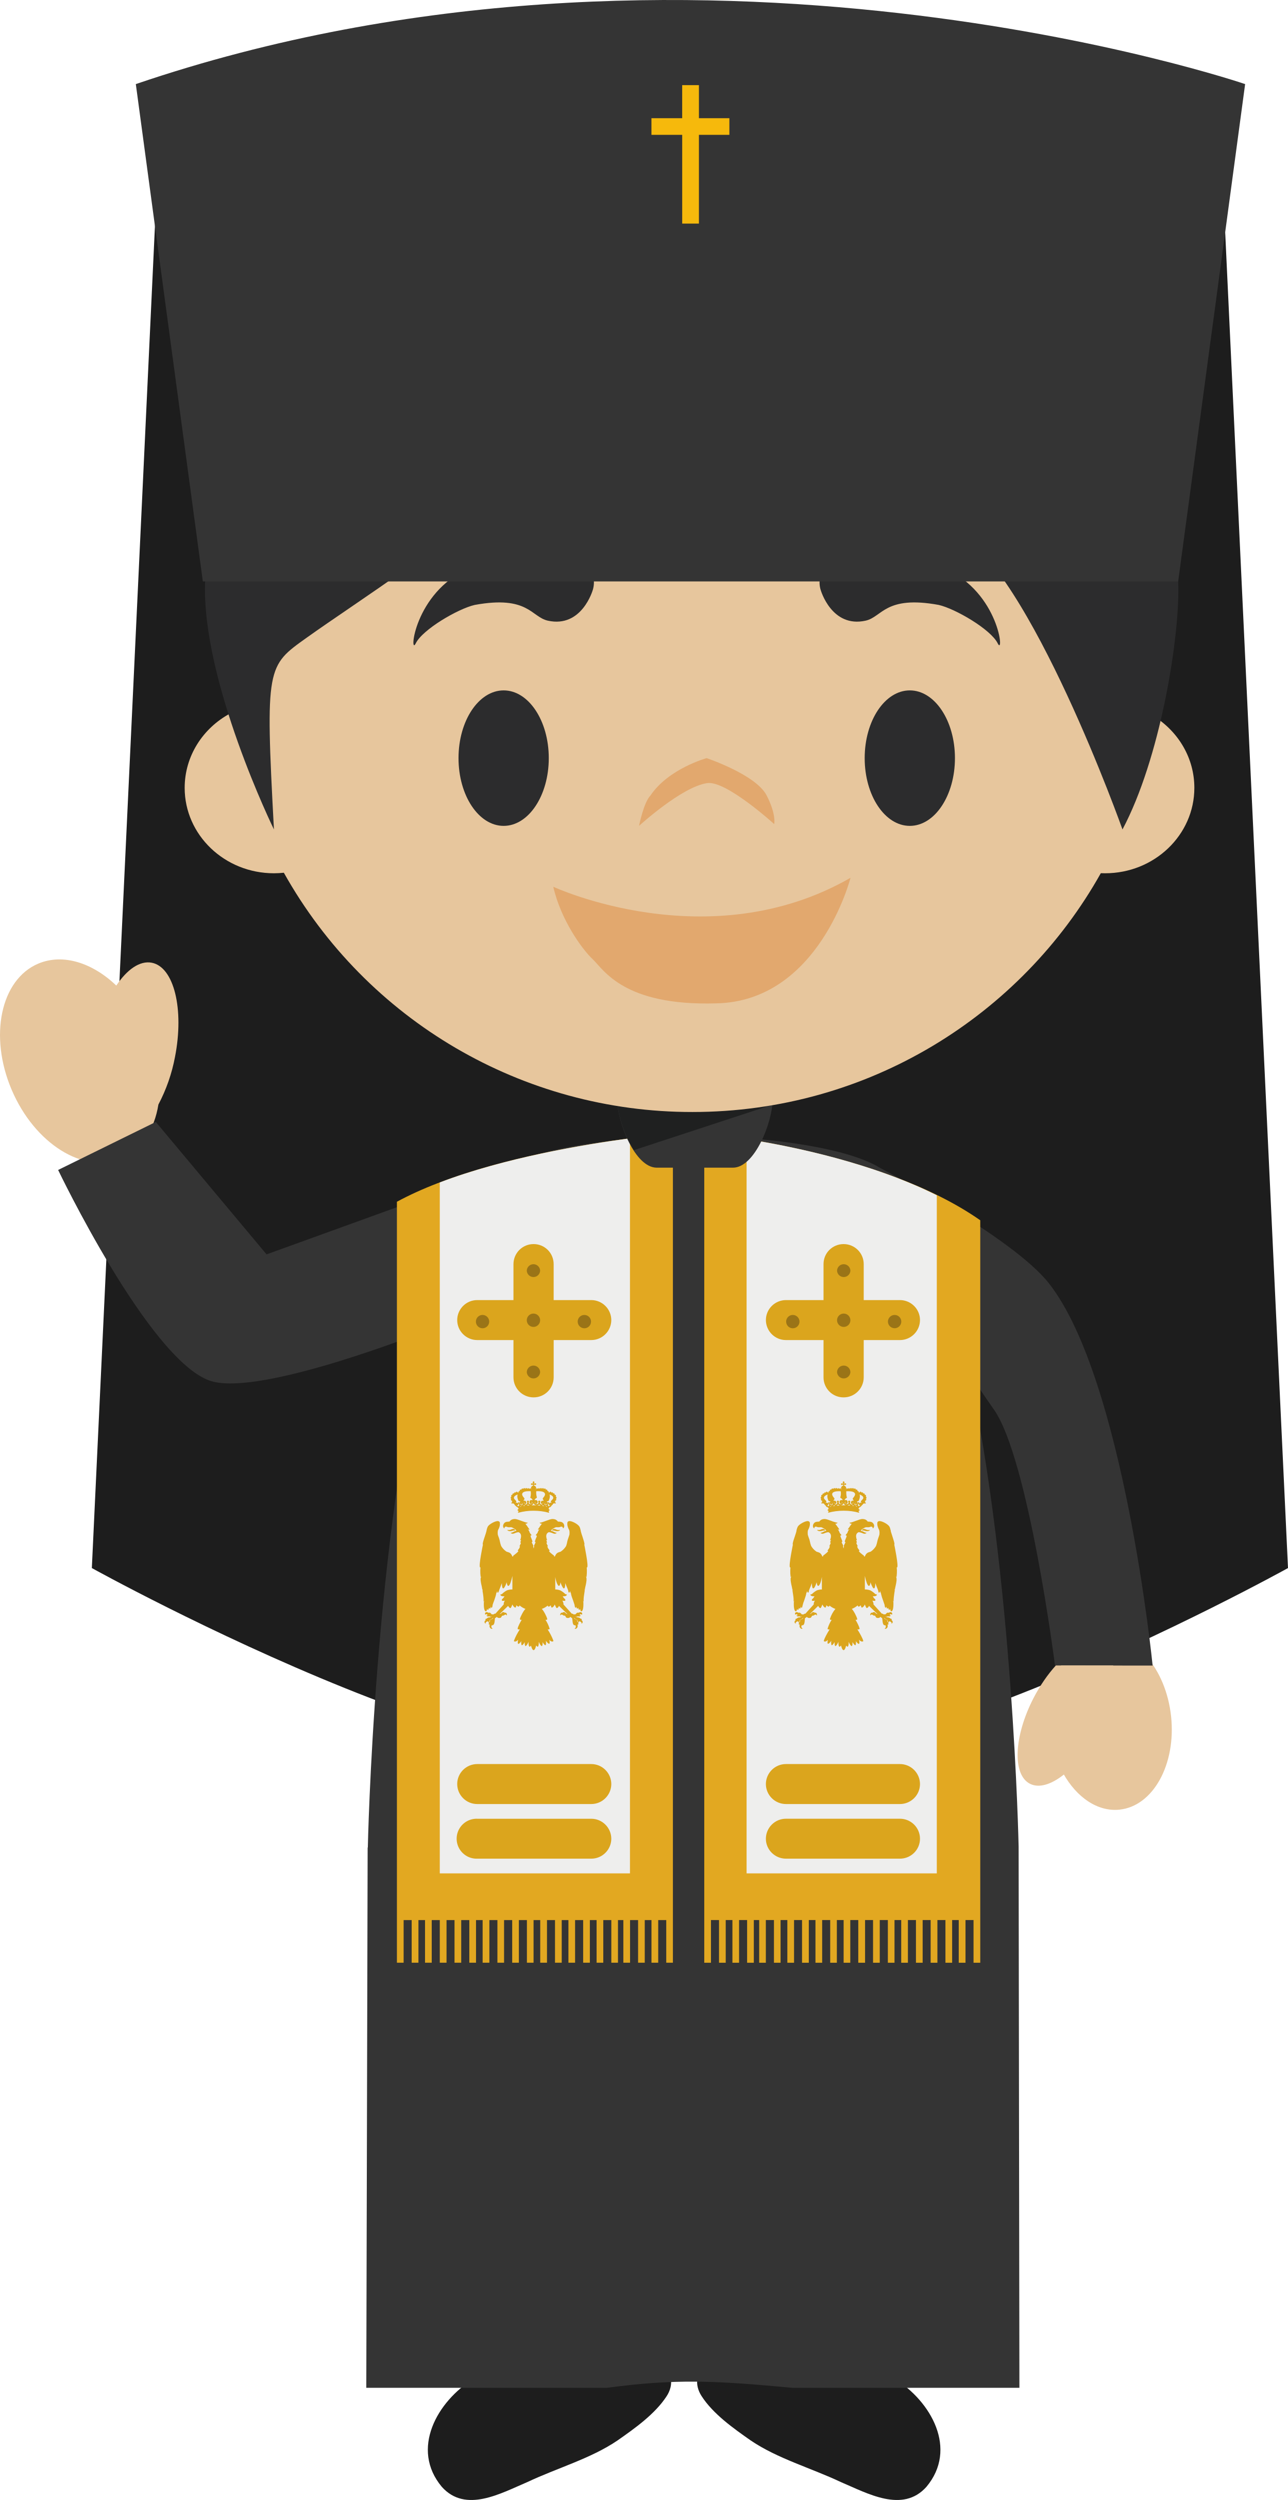 <svg version="1.1" xmlns="http://www.w3.org/2000/svg" xmlns:xlink="http://www.w3.org/1999/xlink" width="57.08" height="110.712" viewBox="0,0,57.08,110.712"><g transform="translate(-212.68,-124.426)"><g data-paper-data="{&quot;isPaintingLayer&quot;:true}" fill-rule="evenodd" stroke="none" stroke-width="1" stroke-linecap="butt" stroke-linejoin="miter" stroke-miterlimit="10" stroke-dasharray="" stroke-dashoffset="0" style="mix-blend-mode: normal"><path d="M242.913,128.197l0.365,73.185c-5.491,4.146 -26.528,-7.515 -26.528,-7.515l3.005,-63.856z" fill="#1d1d1d"/><path d="M266.755,130.011l3.005,63.856c0,0 -21.037,11.661 -26.53,7.515l0.367,-73.185zM252.313,229.763c1.636,1.004 2.825,3.122 1.422,4.794c-1.057,1.177 -2.613,0.284 -3.798,-0.216c-1.309,-0.619 -2.803,-1.036 -3.985,-1.838c-0.765,-0.535 -1.666,-1.17 -2.179,-1.964c-0.16,-0.244 -0.238,-0.542 -0.18,-0.776zM233.683,229.763c-1.637,1.004 -2.823,3.122 -1.422,4.794c1.057,1.177 2.615,0.284 3.797,-0.216c1.31,-0.619 2.804,-1.036 3.986,-1.838c0.765,-0.535 1.665,-1.17 2.181,-1.964c0.16,-0.244 0.236,-0.542 0.18,-0.776z" fill="#1d1d1d"/><path d="M254.287,206.15l-1.78,23.675h-9.024l-0.344,-17.121h-0.262l-0.347,17.121h-9.023l-1.783,-23.675z" fill="#4f4f4f"/><path d="M264.579,200.436c0.226,2.126 -0.796,3.973 -2.284,4.13c-0.971,0.102 -1.901,-0.544 -2.491,-1.595c-0.551,0.454 -1.092,0.632 -1.482,0.428c-0.729,-0.385 -0.644,-1.971 0.193,-3.538c0.287,-0.549 0.654,-1.051 1.09,-1.491c0.409,-0.839 1.075,-1.412 1.873,-1.495c1.488,-0.156 2.875,1.437 3.101,3.562M219.405,167.06c0.985,0.188 1.444,2.055 1.031,4.168c-0.138,0.737 -0.386,1.449 -0.736,2.112c-0.18,1.117 -0.748,2.012 -1.643,2.39c-1.67,0.704 -3.844,-0.658 -4.86,-3.042c-1.017,-2.386 -0.486,-4.885 1.182,-5.589c1.092,-0.459 2.399,-0.037 3.455,0.973c0.478,-0.715 1.046,-1.114 1.571,-1.012" data-paper-data="{&quot;origPos&quot;:null}" fill="#e7c69d"/><path d="M219.585,174.111l4.908,5.865l10.554,-3.816l-0.01,0.017c1.824,-1.204 6.706,-1.384 6.706,-1.384l1.591,0.045h0.133l1.595,-0.06c0,0 4.781,0.211 6.648,1.386c-0.003,-0.002 -0.003,-0.004 -0.003,-0.004c0,0 5.839,3.04 7.456,5.096c3.326,4.224 4.598,16.93 4.598,16.93l-4.327,-0.004c0,0 -1.171,-9.177 -2.716,-11.348c-0.559,-0.787 -0.9,-1.321 -1.112,-1.738c1.971,9.027 2.216,21.107 2.216,21.107l0.035,23.967h-10.07c-3.442,-0.322 -5.17,-0.405 -8.207,0h-10.667l0.06,-23.926h0.008c0,0 0.278,-13.768 2.629,-22.898c-1.376,0.539 -7.7,2.919 -9.65,2.217c-2.707,-0.975 -6.704,-9.325 -6.704,-9.325z" fill="#343434"/><path d="M262.014,198.181c0.104,0.75 -0.127,1.825 -0.68,2.901c-0.874,1.691 -2.223,2.74 -3.009,2.338c-0.789,-0.4 -0.717,-2.101 0.157,-3.794c0.293,-0.565 0.634,-1.054 0.99,-1.445z" data-paper-data="{&quot;origPos&quot;:null}" fill="#e7c69d"/><path d="M256.122,178.466v32.88h-0.298v-1.89h-0.356v1.89h-0.3v-1.89h-0.292v1.89h-0.297v-1.89h-0.356v1.89h-0.3v-1.89h-0.354v1.89h-0.297v-1.89h-0.356v1.89h-0.297v-1.89h-0.297v1.89h-0.295v-1.89h-0.359v1.89h-0.297v-1.89h-0.354v1.89h-0.301v-1.89h-0.354v1.89h-0.295v-1.89h-0.3v1.89h-0.295v-1.89h-0.356v1.89h-0.297v-1.89h-0.295v1.89h-0.3v-1.89h-0.354v1.89h-0.297v-1.89h-0.3v1.89h-0.294v-1.89h-0.359v1.89h-0.295v-1.89h-0.238v1.89h-0.297v-1.89h-0.356v1.89h-0.295v-1.89h-0.297v1.89h-0.297v-1.89h-0.357v1.89h-0.297v-36.729c0,0 7.736,0.706 12.23,3.848" fill="#e2a821"/><path d="M245.766,207.39v-32.519c2.139,0.337 5.58,1.065 8.43,2.488v30.03h-8.43z" fill="#eeeeed"/><path d="M250.952,195.122v0.005zM247.688,193.836c-0.061,-0.083 0.122,-0.965 0.131,-1.009h-0.002c-0.025,-0.019 0.015,-0.154 0.085,-0.354c0.029,-0.089 0.057,-0.174 0.07,-0.224c0,-0.01 0,-0.02 0.004,-0.03c0.01,-0.069 0.033,-0.136 0.066,-0.198c0.073,-0.104 0.31,-0.234 0.433,-0.234c0.054,0 0.087,0.039 0.092,0.063c0.02,0.126 -0.02,0.21 -0.05,0.28c-0.018,0.03 -0.031,0.062 -0.04,0.095c-0.004,0.053 -0.004,0.107 0,0.16c0.006,0.03 0.026,0.082 0.041,0.13c0.014,0.036 0.027,0.069 0.035,0.095c0.005,0.02 0.009,0.05 0.018,0.076c0.013,0.07 0.032,0.138 0.057,0.204c0.056,0.097 0.133,0.18 0.225,0.244c0.019,0.012 0.041,0.02 0.063,0.024c0.068,0.021 0.151,0.045 0.206,0.197h0.039c-0.003,-0.005 -0.006,-0.01 -0.009,-0.015c-0.006,-0.015 0.022,-0.039 0.07,-0.071c0.054,-0.044 0.134,-0.099 0.164,-0.159h-0.007c-0.014,0 -0.019,-0.009 -0.024,-0.013c-0.002,-0.006 0.007,-0.02 0.027,-0.046c0.035,-0.04 0.06,-0.089 0.073,-0.141h-0.01c-0.004,-0.004 -0.007,-0.008 -0.009,-0.013c-0.002,-0.004 0.005,-0.017 0.015,-0.039c0.021,-0.036 0.036,-0.075 0.046,-0.115c-0.004,0.002 -0.017,0.002 -0.017,0.002c-0.003,-0.004 -0.006,-0.008 -0.008,-0.013c-0.003,-0.005 0.004,-0.02 0.01,-0.048c0.011,-0.021 0.02,-0.044 0.026,-0.067c-0.01,0.011 -0.03,0.015 -0.03,0.015h-0.007l-0.004,-0.002v-0.002c0.045,-0.113 0.052,-0.205 0.015,-0.27c-0.033,-0.065 -0.096,-0.08 -0.096,-0.08h-0.002c-0.077,0.011 -0.123,0.03 -0.159,0.043c-0.028,0.015 -0.058,0.025 -0.09,0.028c-0.027,0 -0.088,-0.017 -0.088,-0.043l-0.002,-0.007l0.004,0.005c0.039,0.001 0.079,-0.019 0.119,-0.039c0.039,-0.02 0.078,-0.044 0.12,-0.044h0.008c0.005,-0.045 -0.144,-0.135 -0.205,-0.158c-0.013,-0.003 -0.026,-0.005 -0.048,-0.005l-0.042,0.002h-0.037c-0.024,0 -0.042,-0.002 -0.052,-0.004l-0.018,-0.009c-0.019,-0.006 -0.041,-0.015 -0.063,-0.015c-0.039,0 -0.059,0.024 -0.068,0.076l-0.002,0.009l-0.002,-0.007c-0.052,-0.039 -0.066,-0.104 -0.042,-0.165c0.025,-0.075 0.093,-0.126 0.172,-0.128c0,0 0.049,-0.007 0.09,-0.007c0,0 0.003,0 0.005,0.003c0.004,-0.01 0.011,-0.013 0.017,-0.02c0.031,-0.037 0.077,-0.091 0.214,-0.098c0.081,-0.002 0.191,0.042 0.304,0.083c0.088,0.037 0.179,0.064 0.273,0.082h0.01l-0.01,0.009c0,0 -0.031,0.037 -0.091,0.037h-0.007c0.035,0.04 0.067,0.082 0.096,0.127c0.005,0.01 0.013,0.019 0.022,0.03c0.009,0.015 0.019,0.03 0.031,0.043c0.021,0.028 0.035,0.046 0.026,0.056c-0.003,0.003 -0.013,0.005 -0.013,0.005c-0.02,-0.005 -0.038,-0.013 -0.055,-0.024c0.015,0.019 0.042,0.052 0.048,0.067c0.009,0.016 0.017,0.033 0.024,0.05c0.009,0.024 0.018,0.05 0.028,0.063c0.005,0.01 0.011,0.018 0.02,0.024c0.024,0.024 0.051,0.054 0.042,0.074c-0.005,0.004 -0.022,0.007 -0.022,0.007c-0.007,0 -0.013,0 -0.02,-0.003c0.007,0.009 0.011,0.016 0.007,0.018c0,0.002 -0.005,0.002 -0.007,0.006c0.002,0.002 0.002,0.005 0.002,0.007c0.005,0.026 0.025,0.065 0.04,0.106c0.028,0.066 0.054,0.124 0.037,0.148c-0.003,0.004 -0.013,0.004 -0.013,0.004h-0.005c0,0 -0.002,0.003 -0.006,0c0.008,0.033 0.022,0.064 0.042,0.092c0.02,0.043 0.039,0.075 0.03,0.095l-0.011,0.007c0.004,0.015 0.018,0.052 0.024,0.095c0.007,-0.043 0.022,-0.08 0.022,-0.095c-0.001,-0.003 -0.002,-0.005 -0.004,-0.007c-0.011,-0.019 0.006,-0.052 0.03,-0.095c0.016,-0.029 0.03,-0.06 0.042,-0.092c-0.009,0.003 -0.013,0 -0.013,0c-0.009,0 -0.011,0 -0.016,-0.004c-0.013,-0.024 0.011,-0.082 0.039,-0.148c0.018,-0.041 0.036,-0.08 0.04,-0.108v-0.005c0,-0.004 -0.002,-0.004 -0.004,-0.006c-0.003,-0.005 0.002,-0.008 0.004,-0.018c-0.004,0.003 -0.02,0.003 -0.02,0.003c-0.01,0 -0.02,-0.003 -0.02,-0.007c-0.008,-0.019 0.02,-0.05 0.04,-0.074c0.009,-0.006 0.017,-0.014 0.022,-0.024c0.012,-0.02 0.022,-0.041 0.028,-0.063c0.009,-0.021 0.013,-0.039 0.022,-0.05c0.015,-0.024 0.033,-0.047 0.053,-0.067c-0.02,0.009 -0.062,0.024 -0.062,0.024c-0.004,0 -0.008,-0.002 -0.008,-0.005c-0.009,-0.01 0.004,-0.028 0.028,-0.056c0.007,-0.014 0.02,-0.028 0.031,-0.044c0.006,-0.01 0.015,-0.019 0.021,-0.03c0.027,-0.045 0.059,-0.087 0.094,-0.126h-0.008c-0.062,0 -0.092,-0.036 -0.092,-0.036l-0.004,-0.01h0.006c0.083,-0.01 0.179,-0.047 0.273,-0.082c0.116,-0.041 0.221,-0.085 0.304,-0.083c0.138,0.007 0.182,0.061 0.212,0.098c0.007,0.007 0.013,0.01 0.02,0.02l0.006,-0.003c0.04,0 0.09,0.007 0.09,0.007c0.087,0 0.148,0.065 0.172,0.128c0.023,0.058 0.007,0.124 -0.041,0.165l-0.002,0.007l-0.005,-0.009c-0.011,-0.052 -0.03,-0.076 -0.067,-0.076c-0.024,0 -0.044,0.009 -0.064,0.015c-0.006,0.002 -0.012,0.005 -0.017,0.009c-0.017,0.003 -0.035,0.004 -0.052,0.004h-0.04l-0.037,-0.002c-0.017,0 -0.034,0.002 -0.05,0.005c-0.062,0.023 -0.21,0.113 -0.206,0.158h0.009c0.04,0 0.079,0.024 0.12,0.043c0.037,0.02 0.079,0.042 0.116,0.04l0.004,-0.005v0.007c0,0.026 -0.061,0.043 -0.087,0.043h-0.002c-0.031,-0.002 -0.057,-0.013 -0.087,-0.028c-0.04,-0.013 -0.086,-0.033 -0.16,-0.043h-0.005c0,0 -0.061,0.015 -0.096,0.08c-0.033,0.065 -0.028,0.157 0.016,0.27v0.002l-0.003,0.002h-0.015c-0.008,-0.003 -0.015,-0.008 -0.02,-0.015c0.007,0.026 0.016,0.047 0.022,0.067c0.011,0.028 0.016,0.043 0.013,0.048c-0.002,0.009 -0.018,0.013 -0.018,0.013l-0.01,-0.002c0.011,0.04 0.026,0.078 0.046,0.114c0.013,0.023 0.022,0.036 0.015,0.04c-0.002,0.006 -0.004,0.013 -0.017,0.013h-0.003c0.012,0.053 0.039,0.102 0.077,0.141c0.017,0.026 0.028,0.039 0.024,0.046c0,0.004 -0.021,0.012 -0.021,0.012h-0.01c0.034,0.062 0.11,0.118 0.164,0.16c0.048,0.034 0.077,0.056 0.075,0.071c-0.005,0.007 -0.011,0.015 -0.018,0.015h0.05c0.055,-0.152 0.14,-0.176 0.206,-0.197c0.024,-0.007 0.043,-0.011 0.065,-0.024c0.091,-0.065 0.167,-0.148 0.225,-0.244c0.024,-0.066 0.043,-0.135 0.057,-0.204c0.005,-0.026 0.013,-0.056 0.018,-0.076l0.032,-0.095c0.016,-0.048 0.035,-0.1 0.042,-0.13c0.007,-0.053 0.007,-0.107 0,-0.16c-0.007,-0.034 -0.019,-0.066 -0.037,-0.095c-0.029,-0.07 -0.07,-0.154 -0.053,-0.28c0.004,-0.024 0.035,-0.063 0.094,-0.063c0.123,0 0.361,0.13 0.433,0.234c0.031,0.042 0.05,0.133 0.068,0.198l0.002,0.03c0.022,0.075 0.046,0.15 0.072,0.224c0.063,0.2 0.107,0.334 0.081,0.354h-0.002c0.01,0.044 0.192,0.926 0.13,1.009c-0.001,0.004 -0.01,0.006 -0.01,0.006h-0.012c0.006,0.029 0.022,0.183 -0.005,0.417l-0.002,0.009l-0.028,-0.037c0.014,0.029 0.023,0.06 0.028,0.092c0.012,0.11 -0.024,0.252 -0.048,0.367c-0.011,0.042 -0.019,0.085 -0.024,0.128v0.009l-0.004,-0.005c0,-0.004 -0.011,-0.011 -0.02,-0.026v0.005c0.008,0.015 0.013,0.03 0.018,0.043c0,0.026 -0.009,0.072 -0.018,0.126c-0.013,0.096 -0.035,0.23 -0.035,0.372v0.008l-0.004,-0.004c0,-0.005 -0.018,-0.02 -0.029,-0.035l0.007,0.02c0.007,0.007 0.013,0.016 0.017,0.026c0.005,0.048 0.013,0.319 -0.05,0.402c-0.013,0.016 -0.026,0.024 -0.041,0.026h-0.003c-0.02,0 -0.037,-0.037 -0.05,-0.111c-0.009,0.018 -0.024,0.046 -0.037,0.046l-0.002,-0.002c-0.026,-0.005 -0.04,-0.061 -0.046,-0.096c-0.004,0.015 -0.022,0.04 -0.037,0.04c-0.024,0 -0.037,-0.049 -0.044,-0.09c-0.004,0.022 -0.031,0.054 -0.031,0.054c-0.03,0 -0.039,-0.058 -0.045,-0.1c0,-0.01 -0.003,-0.019 -0.003,-0.026c-0.015,-0.05 -0.041,-0.121 -0.067,-0.197c-0.038,-0.097 -0.069,-0.197 -0.092,-0.298c-0.002,-0.015 -0.007,-0.031 -0.004,-0.044h-0.014c-0.007,-0.027 -0.015,-0.054 -0.024,-0.08c-0.006,0.03 -0.017,0.074 -0.036,0.074h-0.01l-0.015,0.002l-0.022,-0.085c0,-0.017 -0.013,-0.054 -0.036,-0.104c-0.027,-0.059 -0.055,-0.139 -0.09,-0.235c0,0.054 -0.007,0.189 -0.04,0.224c-0.008,0.007 -0.022,0.009 -0.022,0.009c-0.011,0 -0.021,-0.007 -0.035,-0.013c-0.052,-0.079 -0.091,-0.165 -0.115,-0.256c-0.009,0.052 -0.028,0.16 -0.068,0.16h-0.005c-0.072,-0.006 -0.135,-0.239 -0.18,-0.441v0.599h0.03c0.072,0.002 0.144,0.015 0.212,0.04c0.078,0.042 0.149,0.094 0.212,0.156c0.021,0.018 0.043,0.02 0.061,0.022c0.006,0.002 0.013,0.002 0.015,0.009c0.005,0.002 0.005,0.004 0.005,0.006c-0.014,0.05 -0.064,0.07 -0.16,0.07h-0.026c0.004,0.004 0.006,0.009 0.011,0.012c0.022,0.038 0.043,0.075 0.065,0.09c0.009,0.004 0.057,0.043 0.04,0.083c-0.007,0.013 -0.024,0.017 -0.048,0.017c-0.028,0 -0.057,-0.004 -0.084,-0.011c0.04,0.067 0.062,0.133 0.046,0.165l0.374,0.413l0.011,-0.002c0.026,0 0.044,0.009 0.052,0.02c0.003,0.003 0.003,-0.003 0.003,0.013h0.096c0.008,-0.016 0.057,-0.068 0.081,-0.074c0.008,-0.003 0.031,-0.003 0.031,-0.003c0.008,0 0.017,0 0.03,0.003l0.006,0.004c0.019,-0.018 0.044,-0.029 0.07,-0.03c0.031,0 0.062,0.017 0.072,0.041c0.014,0.023 0.011,0.053 -0.006,0.074l-0.002,0.004l-0.003,-0.004c-0.01,-0.018 -0.026,-0.025 -0.057,-0.025l-0.03,0.02c0,0.013 -0.004,0.033 -0.004,0.037c0.006,0.003 0.011,0.003 0.018,0.003l0.03,-0.005l0.006,-0.002l-0.005,0.007c0,0.004 -0.027,0.043 -0.08,0.045c-0.014,-0.003 -0.027,-0.006 -0.041,-0.01c-0.012,0.001 -0.023,0.004 -0.033,0.01c-0.011,0.007 -0.033,0.009 -0.033,0.009c-0.011,0 -0.032,-0.009 -0.042,-0.013v0.004c0.01,0.018 0.066,0.035 0.09,0.039c0.021,0 0.042,0.003 0.063,0.009c0.022,0.01 0.041,0.025 0.057,0.043c0.005,0.003 0.02,0.005 0.02,0.005c0.011,0.002 0.026,0.005 0.033,0.015c0.008,0.009 0.008,0.017 0.002,0.037c0,0.004 -0.004,0.006 -0.009,0.006c0.035,0.027 0.057,0.057 0.057,0.09c-0.003,0.031 -0.023,0.058 -0.052,0.071l-0.009,0.002l0.004,-0.006c0.006,-0.014 0.007,-0.03 0.002,-0.044c-0.019,-0.036 -0.083,-0.054 -0.091,-0.056c-0.018,0.017 -0.033,0.033 -0.049,0.033h-0.004c-0.024,-0.005 -0.024,-0.031 -0.026,-0.048c0,-0.011 -0.002,-0.015 -0.004,-0.024c-0.018,-0.033 -0.042,-0.035 -0.053,-0.035v0.002l-0.002,-0.002c-0.002,-0.002 -0.079,-0.052 -0.105,-0.085c0.009,0.043 0.054,0.066 0.094,0.083c0.024,0.013 0.042,0.02 0.052,0.03c0.005,0.009 0.003,0.024 0.003,0.037c0,0.013 -0.003,0.029 0.002,0.037c0.002,0.002 0.015,0.005 0.015,0.005c0.018,0.006 0.037,0.008 0.039,0.032c0.003,0.007 -0.004,0.011 -0.013,0.02c-0.004,0.004 -0.013,0.008 -0.013,0.013c0,0.002 0.009,0.006 0.013,0.008c0.009,0.006 0.016,0.011 0.016,0.016c-0.003,0.019 -0.038,0.024 -0.055,0.024c0.022,0.043 0.019,0.095 -0.007,0.136c-0.02,0.033 -0.057,0.054 -0.096,0.053c-0.007,-0.003 -0.012,-0.007 -0.017,-0.013v-0.003l0.004,-0.002c0.022,-0.013 0.038,-0.034 0.044,-0.058c0.009,-0.031 -0.007,-0.068 -0.018,-0.085l-0.024,0.004c-0.085,0 -0.096,-0.132 -0.107,-0.23c-0,-0.032 -0.006,-0.064 -0.017,-0.094c-0.002,-0.004 -0.018,-0.008 -0.018,-0.008c-0.008,-0.003 -0.013,-0.003 -0.015,-0.005c-0.007,-0.002 -0.011,-0.011 -0.015,-0.017c-0.009,-0.008 -0.016,-0.018 -0.02,-0.018c-0.006,-0.002 -0.017,0.01 -0.026,0.02c-0.009,0.004 -0.015,0.013 -0.024,0.018c-0.021,0.007 -0.042,0.011 -0.064,0.01c-0.03,0 -0.057,-0.004 -0.067,-0.015c-0.016,-0.009 -0.029,-0.032 -0.042,-0.055c-0.004,-0.012 -0.013,-0.02 -0.017,-0.03c-0.059,-0.004 -0.099,-0.017 -0.116,-0.045h-0.005l-0.008,-0.002c-0.005,-0.003 -0.016,-0.007 -0.033,-0.007c0,0 -0.018,0.007 -0.044,0.042l-0.004,0.01v-0.011c-0.009,-0.034 -0.003,-0.071 0.017,-0.1c0.022,-0.024 0.057,-0.024 0.07,-0.024h0.018c0.002,-0.006 0.006,-0.012 0.011,-0.015c0.008,-0.006 0.043,-0.008 0.043,-0.008c0.018,0 0.031,0.002 0.038,0.008c0.019,0.012 0.035,0.028 0.048,0.046c0.006,0.002 0.039,0.022 0.052,0.028l0.02,0.002l-0.376,-0.36c-0.01,0.021 -0.022,0.04 -0.037,0.058c-0.019,0.026 -0.059,0.039 -0.059,0.039c-0.028,0 -0.064,-0.093 -0.088,-0.158c-0.035,0.071 -0.087,0.134 -0.126,0.134c-0.011,0 -0.02,-0.002 -0.024,-0.01c-0.011,-0.005 -0.02,-0.039 -0.027,-0.089c-0.035,0.03 -0.072,0.058 -0.096,0.058h-0.008c-0.018,-0.004 -0.031,-0.028 -0.04,-0.052c-0.077,0.066 -0.164,0.118 -0.258,0.154c0.078,0.07 0.221,0.346 0.238,0.437c0.003,0.008 0.009,0.033 -0.004,0.038c-0.018,0.006 -0.048,0.01 -0.048,0.01c-0.007,0 -0.015,0 -0.022,-0.004c0.079,0.128 0.164,0.304 0.179,0.378c0,0.011 0.007,0.034 -0.011,0.041c-0.017,0.006 -0.034,0.009 -0.052,0.009c-0.009,0 -0.02,0 -0.033,-0.002c0.103,0.154 0.234,0.402 0.256,0.488c0.004,0.024 0.009,0.037 0,0.04c-0.015,0.004 -0.029,0.01 -0.044,0.01c-0.057,0 -0.094,-0.034 -0.14,-0.084c0.023,0.078 0.024,0.15 0.013,0.171c-0.004,0.006 -0.015,0.016 -0.015,0.016l-0.004,0.002c-0.033,0 -0.085,-0.054 -0.134,-0.124c0.009,0.057 0.007,0.116 -0.008,0.172c-0.003,0.004 -0.007,0.01 -0.013,0.01h-0.005c-0.03,0 -0.078,-0.065 -0.122,-0.141c0.002,0.082 -0.002,0.148 -0.022,0.172c-0.003,0.004 -0.013,0.007 -0.013,0.007c-0.039,0 -0.092,-0.092 -0.136,-0.19c0.007,0.095 -0.006,0.178 -0.028,0.205c-0.004,0.008 -0.013,0.01 -0.013,0.01c-0.002,0.003 -0.004,0.003 -0.004,0.003c-0.018,0 -0.042,-0.02 -0.068,-0.048c-0.022,0.11 -0.064,0.2 -0.109,0.2c-0.049,0 -0.09,-0.096 -0.114,-0.207c-0.024,0.033 -0.048,0.055 -0.07,0.055l-0.007,-0.003c0,0 -0.008,-0.002 -0.013,-0.01c-0.019,-0.027 -0.03,-0.109 -0.026,-0.205c-0.044,0.099 -0.096,0.189 -0.135,0.189c-0.007,0 -0.011,-0.002 -0.013,-0.007c-0.018,-0.023 -0.027,-0.088 -0.02,-0.17c-0.048,0.075 -0.094,0.14 -0.127,0.14h-0.002c-0.004,-0.002 -0.011,-0.006 -0.013,-0.013c-0.015,-0.06 -0.017,-0.123 -0.007,-0.184c-0.05,0.074 -0.107,0.132 -0.142,0.132h-0.004c-0.009,-0.002 -0.011,-0.004 -0.013,-0.011c-0.013,-0.021 -0.009,-0.087 0.008,-0.165c-0.041,0.05 -0.087,0.078 -0.126,0.078c-0.018,0 -0.031,-0.006 -0.044,-0.01c-0.011,-0.003 -0.011,-0.016 -0.007,-0.04c0.024,-0.086 0.151,-0.332 0.254,-0.486l-0.024,0.001c-0.019,0.001 -0.038,-0.002 -0.055,-0.01c-0.015,-0.007 -0.011,-0.031 -0.006,-0.041c0.042,-0.133 0.101,-0.261 0.177,-0.378c-0.007,0.003 -0.016,0.003 -0.024,0.003c-0.015,0 -0.03,-0.003 -0.044,-0.01c-0.015,-0.004 -0.011,-0.028 -0.007,-0.037c0.051,-0.16 0.132,-0.308 0.239,-0.437c-0.095,-0.033 -0.183,-0.083 -0.26,-0.147c-0.009,0.023 -0.02,0.041 -0.035,0.046h-0.009c-0.024,0 -0.061,-0.029 -0.096,-0.06c-0.009,0.05 -0.02,0.085 -0.027,0.09c-0.004,0.008 -0.013,0.01 -0.024,0.01c-0.038,0 -0.091,-0.063 -0.128,-0.135c-0.022,0.064 -0.059,0.16 -0.086,0.16c-0.019,0 -0.039,-0.014 -0.061,-0.04c-0.013,-0.019 -0.026,-0.038 -0.037,-0.058l-0.367,0.36c0.005,-0.001 0.01,-0.002 0.015,-0.002l0.048,-0.028c0.014,-0.018 0.03,-0.034 0.049,-0.046c0.01,-0.006 0.021,-0.008 0.05,-0.008c0.011,0.001 0.022,0.004 0.032,0.008c0.003,0.005 0.007,0.009 0.013,0.015h0.014c0.015,0 0.048,0 0.072,0.025c0.02,0.029 0.026,0.066 0.017,0.1v0.01l-0.006,-0.011c-0.023,-0.034 -0.053,-0.041 -0.053,-0.041c-0.009,0 -0.015,0.004 -0.027,0.007c-0.003,0.002 -0.01,0.002 -0.01,0.002c-0.017,0.028 -0.055,0.041 -0.116,0.046c-0.007,0.008 -0.011,0.017 -0.017,0.03c-0.016,0.022 -0.024,0.045 -0.04,0.054c-0.015,0.011 -0.037,0.015 -0.067,0.015c-0.022,0.001 -0.044,-0.003 -0.064,-0.011c-0.008,-0.004 -0.017,-0.013 -0.024,-0.016c-0.011,-0.012 -0.019,-0.023 -0.028,-0.02c-0.002,0 -0.011,0.008 -0.015,0.017c-0.005,0.007 -0.011,0.015 -0.018,0.017c-0.004,0.002 -0.009,0.002 -0.022,0.005c-0.005,0.002 -0.009,0.005 -0.013,0.008c-0.009,0.014 -0.011,0.048 -0.017,0.094c-0.007,0.098 -0.02,0.23 -0.105,0.23c-0.009,0 -0.016,-0.002 -0.027,-0.004c-0.008,0.017 -0.026,0.055 -0.017,0.085c0.004,0.021 0.022,0.043 0.048,0.058l0.002,0.002l-0.002,0.003c-0.004,0.01 -0.03,0.013 -0.03,0.013c-0.022,0 -0.057,-0.016 -0.08,-0.053c-0.014,-0.021 -0.036,-0.066 -0.01,-0.136c-0.015,0 -0.05,-0.004 -0.053,-0.024c-0.004,-0.005 0.007,-0.009 0.014,-0.016c0.006,-0.002 0.013,-0.006 0.013,-0.008c0,-0.005 -0.004,-0.009 -0.014,-0.013c-0.006,-0.009 -0.01,-0.013 -0.01,-0.02c0.002,-0.024 0.021,-0.026 0.043,-0.032l0.009,-0.005c0.007,-0.008 0.002,-0.024 0.002,-0.037c0,-0.013 -0.002,-0.028 0.007,-0.037c0.006,-0.01 0.026,-0.017 0.048,-0.03c0.041,-0.017 0.089,-0.039 0.096,-0.083c-0.032,0.032 -0.067,0.061 -0.105,0.085v0.002v-0.002h-0.004c-0.022,0.001 -0.042,0.014 -0.05,0.035c-0.005,0.009 -0.005,0.013 -0.005,0.024c-0.004,0.018 -0.006,0.043 -0.026,0.048h-0.004c-0.018,0 -0.029,-0.016 -0.046,-0.033c-0.016,0.002 -0.074,0.02 -0.094,0.056c-0.004,0.014 -0.004,0.03 0,0.044l0.004,0.006l-0.007,-0.002c-0.03,-0.013 -0.05,-0.039 -0.05,-0.071c0,-0.033 0.02,-0.063 0.057,-0.09c-0.006,0 -0.015,-0.002 -0.015,-0.006c-0.002,-0.02 -0.002,-0.028 0.006,-0.037c0.007,-0.011 0.02,-0.013 0.037,-0.015c0.005,-0.001 0.009,-0.003 0.013,-0.005c0.017,-0.018 0.038,-0.032 0.06,-0.043c0.015,-0.007 0.065,-0.008 0.065,-0.008c0.02,-0.005 0.079,-0.022 0.09,-0.04v-0.004c-0.011,0.004 -0.035,0.013 -0.055,0.013c0,0 -0.011,-0.002 -0.024,-0.009c-0.01,-0.007 -0.022,-0.011 -0.035,-0.011l-0.015,0.005c-0.011,0.004 -0.015,0.006 -0.024,0.006c-0.05,-0.002 -0.079,-0.041 -0.079,-0.045l-0.006,-0.007l0.01,0.002c0,0 0.014,0.005 0.035,0.005c0,0 0.005,0 0.009,-0.003c-0.002,-0.004 -0.002,-0.024 -0.002,-0.036c-0.011,-0.01 -0.045,-0.02 -0.045,-0.02c-0.02,0 -0.03,0.006 -0.04,0.024l-0.005,0.004l-0.001,-0.004c-0.018,-0.025 -0.023,-0.048 -0.01,-0.075c0.016,-0.025 0.043,-0.041 0.073,-0.04c0.027,0.001 0.052,0.012 0.072,0.03c0.001,-0.002 0.004,-0.004 0.011,-0.007h0.024c0.013,0 0.026,0 0.03,0.003c0.034,0.017 0.062,0.042 0.083,0.074h0.096c0,-0.016 0,-0.009 0.003,-0.013c0.006,-0.011 0.023,-0.018 0.053,-0.018h0.01l0.374,-0.413c-0.018,-0.03 0.006,-0.098 0.046,-0.164c-0.028,0.007 -0.057,0.01 -0.086,0.01c-0.026,0 -0.036,-0.004 -0.046,-0.017c-0.017,-0.04 0.033,-0.079 0.04,-0.083c0.022,-0.015 0.041,-0.052 0.068,-0.089c0,-0.004 0.004,-0.011 0.004,-0.013h-0.033c-0.087,0 -0.135,-0.024 -0.147,-0.072v-0.004c0.005,-0.009 0.02,-0.009 0.02,-0.009c0.016,-0.002 0.037,-0.004 0.057,-0.022c0.063,-0.062 0.134,-0.114 0.212,-0.156c0.067,-0.025 0.137,-0.038 0.208,-0.039h0.013v-0.557c-0.029,0.192 -0.096,0.392 -0.162,0.398h-0.002c-0.042,0 -0.059,-0.108 -0.068,-0.161c-0.037,0.117 -0.078,0.217 -0.118,0.257c-0.01,0.006 -0.03,0.013 -0.03,0.013h-0.007c-0.006,-0.002 -0.011,-0.005 -0.015,-0.009c-0.037,-0.034 -0.04,-0.174 -0.042,-0.224c-0.032,0.096 -0.065,0.176 -0.092,0.233c-0.015,0.034 -0.028,0.068 -0.038,0.104c0,0.024 -0.01,0.087 -0.04,0.087v-0.002c-0.02,0 -0.031,-0.044 -0.035,-0.074c-0.01,0.023 -0.018,0.048 -0.025,0.072c0,0.002 -0.01,0.008 -0.01,0.008h-0.004c0,0.014 -0.003,0.029 -0.005,0.044c-0.004,0.006 -0.004,0.013 -0.004,0.015c-0.013,0.072 -0.053,0.176 -0.086,0.28c-0.03,0.073 -0.054,0.149 -0.072,0.226c-0.008,0.042 -0.017,0.1 -0.043,0.1h-0.005c-0.013,0 -0.024,-0.032 -0.03,-0.054c-0.007,0.041 -0.018,0.089 -0.044,0.093c-0.015,0 -0.031,-0.028 -0.037,-0.043c-0.004,0.035 -0.022,0.091 -0.046,0.096l-0.007,0.002c-0.015,0 -0.023,-0.028 -0.033,-0.045c-0.012,0.073 -0.028,0.11 -0.05,0.11c-0.017,-0.002 -0.031,-0.011 -0.041,-0.026c-0.066,-0.082 -0.055,-0.354 -0.05,-0.402c0.002,-0.01 0.008,-0.019 0.015,-0.026c0.004,-0.006 0.007,-0.013 0.009,-0.02c-0.011,0.015 -0.029,0.031 -0.029,0.035l-0.006,0.004v-0.008c0.005,-0.142 -0.02,-0.276 -0.035,-0.372c-0.006,-0.054 -0.018,-0.1 -0.016,-0.126c0,-0.013 0.009,-0.028 0.016,-0.043c0,-0.003 0,-0.005 0.002,-0.005c-0.009,0.016 -0.02,0.022 -0.02,0.026l-0.004,0.005v-0.009c-0.002,-0.03 -0.014,-0.076 -0.024,-0.128c-0.026,-0.115 -0.059,-0.257 -0.052,-0.367c0.006,-0.024 0.021,-0.066 0.03,-0.092l-0.031,0.038v-0.01c-0.028,-0.234 -0.008,-0.388 -0.006,-0.417h-0.015l-0.007,-0.006z" fill="#dba51d"/><path d="M251.154,192.231c0.017,-0.005 0.059,-0.02 0.072,-0.04c0.004,-0.004 0.004,-0.008 0.004,-0.013v-0.002l-0.004,0.002c-0.021,0.003 -0.061,0.005 -0.061,0.005c-0.055,0 -0.088,-0.016 -0.118,-0.029c-0.013,-0.004 -0.029,-0.008 -0.04,-0.015c-0.01,-0.002 -0.03,-0.005 -0.065,-0.005c-0.007,0.002 -0.014,0.005 -0.02,0.01c-0.011,0.004 -0.024,0.021 -0.035,0.037c-0.002,0.006 -0.006,0.011 -0.011,0.015l-0.004,0.006h0.009l0.03,-0.002c0.035,0.001 0.07,0.007 0.103,0.02l0.037,0.01c0.034,0.005 0.069,0.005 0.103,0M248.964,192.182c-0.022,-0 -0.043,-0.002 -0.065,-0.005l-0.002,-0.002v0.002c-0.003,0.005 0,0.011 0.002,0.016c0.015,0.019 0.057,0.034 0.072,0.037c0.034,0.005 0.068,0.005 0.102,0l0.04,-0.009c0.043,-0.015 0.088,-0.021 0.133,-0.017h0.007l-0.005,-0.007c0,-0.004 -0.004,-0.009 -0.011,-0.017c-0.008,-0.016 -0.021,-0.033 -0.034,-0.037c-0.005,-0.007 -0.02,-0.007 -0.033,-0.007c-0.022,0 -0.042,0 -0.052,0.002c-0.013,0.007 -0.026,0.012 -0.04,0.016c-0.031,0.013 -0.066,0.028 -0.114,0.028M249.526,191.135l-0.04,-0.011c-0.008,0.013 -0.02,0.025 -0.033,0.033c0.031,-0.009 0.059,-0.013 0.073,-0.022zM249.176,190.957h-0.003l0.005,0.002zM249.645,191.085c-0.014,0.019 -0.034,0.035 -0.056,0.044c0.037,-0.008 0.075,-0.014 0.113,-0.018c-0.021,-0.002 -0.041,-0.011 -0.057,-0.026zM250.644,191.125c-0.018,0.006 -0.033,0.008 -0.048,0.01l0.076,0.02zM250.957,190.959l0.002,-0.002h-0.002zM249.916,191.092h-0.004c-0.039,0 -0.074,-0.016 -0.094,-0.04c-0.009,0.007 -0.031,0.04 -0.063,0.053l0.162,-0.013zM250.065,190.989c-0.013,0.061 -0.072,0.096 -0.131,0.1c0.048,-0.002 0.098,-0.002 0.151,-0.002h0.078c-0.048,-0.013 -0.085,-0.05 -0.098,-0.098zM250.368,191.1c-0.022,-0.008 -0.04,-0.024 -0.05,-0.045c-0.025,0.018 -0.053,0.03 -0.083,0.035c0.049,0.002 0.09,0.008 0.134,0.01zM250.526,191.125c-0.015,-0.01 -0.028,-0.024 -0.037,-0.04c-0.017,0.011 -0.035,0.02 -0.055,0.026c0.031,-0 0.062,0.004 0.092,0.013zM250.286,190.963c-0.011,-0.011 -0.02,-0.024 -0.02,-0.034c0,-0.028 0.022,-0.048 0.05,-0.048c0.022,0 0.044,0.019 0.044,0.048c0,0.013 -0.009,0.026 -0.017,0.034c0,0.009 0.015,0.089 0.076,0.089h0.017c0.015,-0.008 0.029,-0.018 0.042,-0.03c0.013,-0.013 0.02,-0.028 0.017,-0.042c0,-0.017 -0.003,-0.028 -0.013,-0.03h-0.004c0,0 -0.015,0 -0.024,0.009c0.013,-0.004 0.024,-0.004 0.028,0.004c0.009,0.016 0.011,0.026 0.007,0.039c-0.017,0.022 -0.057,0.027 -0.057,0.027h-0.004c0,0 -0.035,-0.003 -0.04,-0.059c-0.002,-0.021 0.005,-0.042 0.02,-0.057c0.02,-0.019 0.043,-0.032 0.063,-0.032c0.018,0 0.027,0.004 0.035,0.013c0.001,-0.022 -0.006,-0.043 -0.021,-0.059c-0.007,-0.013 -0.018,-0.022 -0.018,-0.035c0,-0.008 0.015,-0.03 0.033,-0.052c0.034,-0.043 0.081,-0.104 0.074,-0.163c-0.02,-0.106 -0.194,-0.121 -0.297,-0.121c-0.048,0 -0.092,0.002 -0.092,0.002c-0.008,0.158 0.015,0.228 0.022,0.258c0.007,0.012 0.009,0.016 0.007,0.022c-0.003,0.017 -0.057,0.039 -0.057,0.044h-0.004c-0.014,0.015 -0.04,0.052 -0.04,0.078c0.022,-0.007 0.039,-0.013 0.055,-0.013c0.063,0 0.076,0.067 0.078,0.095c0.002,0.019 -0.004,0.038 -0.017,0.052c-0.013,0.018 -0.035,0.024 -0.053,0.024h-0.012c0,0 -0.03,-0.004 -0.04,-0.054c0,-0.005 0,-0.013 0.004,-0.015l0.018,-0.009h0.004c0.004,0 0.014,0.002 0.024,0.018c0,-0.007 0,-0.011 -0.004,-0.016c-0.007,-0.008 -0.014,-0.013 -0.024,-0.013c-0.009,-0.002 -0.019,0.003 -0.022,0.012c-0.007,0.004 -0.011,0.014 -0.009,0.03c0.009,0.058 0.083,0.06 0.092,0.06c0,0 0.042,-0.004 0.066,-0.028c0.011,-0.013 0.016,-0.031 0.013,-0.048zM249.748,190.966c0,0.013 -0.011,0.032 -0.024,0.047c-0.006,0.007 -0.02,0.016 -0.033,0.013c-0.032,-0.002 -0.048,-0.026 -0.046,-0.047c0,-0.02 0.013,-0.026 0.033,-0.022c-0.004,-0.002 -0.022,-0.004 -0.022,-0.004h-0.004c-0.009,0.004 -0.013,0.019 -0.013,0.028c0.002,0.024 0.035,0.065 0.072,0.071c0.027,0.004 0.074,-0.028 0.077,-0.086c-0.014,-0.009 -0.02,-0.024 -0.02,-0.037c0,-0.028 0.019,-0.048 0.046,-0.048c0.023,0 0.043,0.019 0.043,0.048c0,0.013 -0.005,0.025 -0.013,0.034c0.013,0.068 0.048,0.072 0.077,0.072h0.013c0.033,0 0.079,-0.017 0.085,-0.065c0,-0.013 -0.037,-0.033 -0.037,-0.033c0,0 -0.015,0.005 -0.02,0.016c-0.004,0.003 -0.004,0.006 -0.004,0.013c0.006,-0.018 0.03,-0.022 0.03,-0.022c0,0 0.022,0.008 0.02,0.03c0,0.02 -0.019,0.05 -0.044,0.05h-0.002c-0.07,-0.008 -0.074,-0.045 -0.074,-0.074c0,-0.002 0,-0.006 -0.003,-0.008c-0.004,-0.017 0.005,-0.039 0.02,-0.057c0.018,-0.019 0.044,-0.03 0.07,-0.03c0.017,0.001 0.034,0.006 0.048,0.015c-0.004,-0.035 -0.023,-0.066 -0.052,-0.085h-0.004v-0.002c-0.013,-0.007 -0.046,-0.024 -0.048,-0.037c0,-0.006 0.002,-0.011 0.004,-0.022c0.024,-0.084 0.029,-0.172 0.015,-0.258c0,0 -0.039,-0.002 -0.085,-0.002c-0.098,0 -0.277,0.015 -0.293,0.121c-0.007,0.059 0.037,0.12 0.073,0.163c0.019,0.022 0.03,0.044 0.03,0.052c0,0.013 -0.007,0.022 -0.015,0.035c-0.013,0.013 -0.027,0.033 -0.027,0.058c0.012,-0.007 0.026,-0.011 0.04,-0.01c0.046,0 0.085,0.043 0.087,0.083zM250.802,191.083c-0.005,0.004 -0.014,0.004 -0.02,0.004c-0.016,0 -0.035,-0.015 -0.037,-0.03c-0.003,-0.037 0.017,-0.078 0.063,-0.085c0,-0.002 0.022,-0.002 0.022,-0.002c0,0 0.019,0.002 0.035,0.017c-0.002,-0.008 -0.009,-0.018 -0.018,-0.028c-0.008,-0.011 -0.017,-0.022 -0.017,-0.033c0,-0.026 0.026,-0.047 0.051,-0.073c0.025,-0.027 0.06,-0.059 0.06,-0.098c-0.004,-0.087 -0.144,-0.137 -0.168,-0.146c0.046,0.122 -0.035,0.278 -0.042,0.285c-0.026,0.014 -0.055,0.022 -0.085,0.022c0.007,0.002 0.014,0.006 0.02,0.01c0.011,0.011 0.011,0.038 0.007,0.068c-0.007,0.058 -0.07,0.063 -0.07,0.063c0,0 -0.02,0.002 -0.029,-0.012c-0.009,-0.006 -0.011,-0.016 -0.011,-0.03c0.005,-0.026 0.035,-0.03 0.035,-0.03h0.007c0,0 0.007,0 0.017,0.009c0,-0.005 -0.002,-0.007 -0.006,-0.009c-0.005,-0.004 -0.018,-0.006 -0.018,-0.006c-0.017,0.002 -0.032,0.01 -0.041,0.024c-0.005,0.01 -0.013,0.023 -0.005,0.05c0.009,0.023 0.027,0.03 0.04,0.03l0.011,-0.002h0.008c0,0 0.035,-0.005 0.07,-0.072v-0.019c0,-0.02 0.015,-0.04 0.035,-0.04c0.022,-0 0.039,0.017 0.04,0.039c0.001,0.018 -0.011,0.034 -0.029,0.037v0.003c-0.02,0.026 -0.028,0.047 -0.022,0.067c0.005,0.017 0.022,0.024 0.022,0.024l0.018,0.004c0.017,0 0.041,-0.009 0.056,-0.041zM249.388,191.036c0.004,0.008 0,0.03 -0.009,0.04c-0.011,0.013 -0.026,0.016 -0.046,0.009c0.024,0.026 0.046,0.039 0.061,0.039c0.022,0 0.033,-0.024 0.033,-0.038c0,-0.022 -0.007,-0.043 -0.02,-0.06c-0.019,-0.004 -0.028,-0.017 -0.028,-0.036c0,-0.02 0.015,-0.04 0.037,-0.04c0.022,0 0.037,0.019 0.037,0.039c0,0.009 0,0.016 -0.006,0.022c0.021,0.044 0.061,0.07 0.094,0.072c0.008,0 0.019,-0.007 0.028,-0.015c0.013,-0.013 0.015,-0.032 0.013,-0.052c-0.002,-0.016 -0.028,-0.042 -0.052,-0.037c-0.007,0.002 -0.014,0.005 -0.02,0.01c0.009,-0.004 0.022,-0.006 0.022,-0.006c0.022,0 0.035,0.019 0.037,0.033c0,0.008 0,0.019 -0.009,0.026c-0.002,0.008 -0.011,0.015 -0.023,0.017h-0.01c-0.028,0 -0.069,-0.035 -0.074,-0.085c0,-0.021 0.007,-0.037 0.015,-0.043c0.009,-0.007 0.016,-0.013 0.027,-0.015c-0.037,-0.002 -0.079,-0.007 -0.094,-0.022c-0.007,-0.007 -0.086,-0.163 -0.04,-0.285c-0.026,0.009 -0.168,0.059 -0.168,0.146c-0.002,0.038 0.033,0.071 0.06,0.098c0.025,0.026 0.05,0.047 0.05,0.073c0,0.011 -0.01,0.023 -0.02,0.033c-0.005,0.008 -0.009,0.02 -0.016,0.028c0.014,-0.01 0.031,-0.016 0.048,-0.017c0.038,0 0.068,0.035 0.073,0.065zM249.06,190.838c0,-0.015 0.007,-0.029 0.017,-0.04c-0.018,-0.008 -0.03,-0.025 -0.03,-0.045c0,-0.02 0.019,-0.042 0.041,-0.046c-0.011,-0.011 -0.017,-0.024 -0.017,-0.039c0,-0.024 0.022,-0.046 0.053,-0.046c0,0 0.006,0 0.01,0.002c0,-0.006 -0.004,-0.015 -0.004,-0.021c0,-0.026 0.017,-0.043 0.052,-0.043c0.008,0.003 0.015,0.006 0.022,0.01c-0.002,-0.004 -0.002,-0.009 -0.002,-0.013c0,-0.023 0.02,-0.043 0.052,-0.043c0,0 0.013,0.004 0.022,0.015c0.002,-0.024 0.022,-0.044 0.044,-0.044c0.024,0 0.041,0.015 0.044,0.037l0.035,-0.002c0,-0.004 -0.005,-0.009 -0.005,-0.017c0,-0.024 0.022,-0.046 0.053,-0.046l0.013,0.004c-0.005,-0.006 -0.007,-0.015 -0.007,-0.026c0,-0.024 0.024,-0.045 0.057,-0.045c0,0 0.009,0.002 0.017,0.008l-0.002,-0.008c0.001,-0.026 0.022,-0.046 0.048,-0.046c0.014,0.001 0.027,0.008 0.035,0.02c0.004,-0.022 0.044,-0.037 0.044,-0.037c0.02,-0.001 0.039,0.011 0.046,0.03c0.005,-0.02 0.024,-0.033 0.044,-0.033c0.021,0 0.041,0.018 0.043,0.044c0.002,-0.022 0.042,-0.037 0.042,-0.037c0.024,0 0.039,0.015 0.045,0.037c0.005,-0.02 0.02,-0.028 0.04,-0.028c0.011,0 0.022,0.005 0.03,0.013c0.008,0.008 0.012,0.019 0.012,0.03v0.005h0.013c-0.009,-0.016 -0.013,-0.035 -0.013,-0.059c-0,-0.054 0.038,-0.1 0.091,-0.109v-0.048h-0.03c-0.002,0.016 -0.035,0.022 -0.035,0.022c0,0 -0.009,-0.006 -0.022,-0.021c0,0 -0.009,-0.01 -0.009,-0.02c0,-0.013 0.008,-0.024 0.018,-0.026c0.004,-0.009 0.035,-0.015 0.035,-0.015c0,0 0.011,0.006 0.013,0.015h0.03v-0.033c-0.012,-0.002 -0.022,-0.011 -0.022,-0.024c0,-0.012 0.01,-0.019 0.02,-0.022c0.002,-0.013 0.022,-0.023 0.022,-0.023c0.013,0 0.022,0.01 0.022,0.024c0.013,0.001 0.024,0.008 0.024,0.021c0,0.011 -0.007,0.021 -0.018,0.024v0.033h0.024c0,-0.009 0.011,-0.015 0.036,-0.015c0,0 0.006,0.006 0.01,0.015c0.011,0.002 0.02,0.013 0.02,0.026c0,0.011 -0.009,0.019 -0.02,0.021c0,0.014 -0.024,0.02 -0.024,0.02c-0.011,0 -0.022,-0.006 -0.022,-0.022h-0.024v0.048c0.044,0.009 0.088,0.055 0.088,0.109c0,0.017 -0.005,0.03 -0.009,0.045l-0.002,0.005v-0.002c-0.002,0.006 -0.006,0.011 -0.006,0.011h0.012v-0.005c-0,-0.012 0.004,-0.023 0.013,-0.031c0.008,-0.008 0.02,-0.012 0.031,-0.012c0.018,-0 0.033,0.011 0.039,0.028c0.007,-0.022 0.024,-0.037 0.044,-0.037c0.022,-0 0.041,0.015 0.044,0.037c0,-0.012 0.005,-0.023 0.014,-0.032c0.009,-0.008 0.02,-0.013 0.032,-0.012c0.017,0 0.035,0.016 0.041,0.033c0.004,-0.017 0.024,-0.03 0.044,-0.03c0.021,0 0.04,0.016 0.043,0.037c0.012,-0.011 0.023,-0.02 0.04,-0.02c0.024,0 0.044,0.024 0.044,0.048v0.006c0.006,-0.006 0.028,-0.008 0.028,-0.008c0.024,0 0.048,0.021 0.048,0.045c0,0.01 -0.004,0.019 -0.011,0.026l0.018,-0.004c0.028,0 0.05,0.022 0.05,0.046c0,0.008 -0.002,0.013 -0.007,0.017l0.04,0.002c0.002,-0.021 0.02,-0.038 0.041,-0.037c0.026,0 0.044,0.02 0.046,0.044c0.005,-0.011 0.016,-0.015 0.029,-0.015c0.024,0 0.046,0.019 0.046,0.043c0,0.004 0,0.009 -0.003,0.013c0.007,-0.006 0.027,-0.011 0.027,-0.011c0.012,-0.001 0.024,0.004 0.032,0.012c0.009,0.008 0.013,0.02 0.013,0.032c0,0.006 0,0.015 -0.006,0.021c0.007,-0.002 0.011,-0.002 0.017,-0.002c0.027,0 0.048,0.022 0.048,0.045c-0.001,0.015 -0.006,0.028 -0.015,0.04c0.02,0.004 0.035,0.026 0.035,0.046c0,0.02 -0.012,0.038 -0.03,0.045c0.013,0.009 0.021,0.023 0.021,0.039c-0.001,0.026 -0.022,0.047 -0.048,0.048l-0.01,-0.002c0.008,0.009 0.01,0.02 0.01,0.032c0,0.016 -0.008,0.032 -0.022,0.04h0.005c0.026,0.002 0.041,0.015 0.043,0.028c0.003,0.011 -0.002,0.017 -0.01,0.026c-0.005,0.002 -0.007,0.002 -0.022,0.002l-0.022,-0.002c0,0 -0.004,-0.004 -0.026,-0.004c-0.017,0.007 -0.033,0.017 -0.046,0.03l-0.002,0.004c-0.005,0.018 -0.038,0.042 -0.038,0.042c-0.032,0.037 -0.076,0.091 -0.111,0.095l-0.024,0.002c0.006,0.003 0.009,0.009 0.009,0.016c0,0.008 -0.005,0.013 -0.005,0.013c-0.004,0.006 -0.006,0.008 -0.011,0.008h-0.011v0.042c0.031,0.005 0.046,0.028 0.046,0.045c-0.004,0.018 -0.021,0.031 -0.046,0.033v0.037l0.007,0.002c0.015,0.002 0.02,0.009 0.02,0.017c0,0.005 0,0.011 -0.005,0.016c-0.004,0.004 -0.006,0.008 -0.011,0.008h-0.004c-0.201,-0.057 -0.43,-0.087 -0.669,-0.087c-0.238,0 -0.472,0.031 -0.673,0.087h-0.002c-0.011,0 -0.017,-0.013 -0.017,-0.024c0,-0.008 0.004,-0.015 0.022,-0.016v-0.04c-0.025,-0.004 -0.038,-0.015 -0.042,-0.033c-0.002,-0.015 0.009,-0.037 0.042,-0.043v-0.044h-0.005c-0.011,0 -0.017,-0.013 -0.017,-0.021c-0,-0.006 0.002,-0.012 0.006,-0.016l-0.056,-0.008c-0.025,-0.019 -0.045,-0.042 -0.06,-0.069c-0.004,-0.01 -0.008,-0.016 -0.015,-0.02h-0.004c-0.013,0 -0.029,-0.024 -0.035,-0.042v-0.008c-0.018,-0.013 -0.033,-0.029 -0.084,-0.029l-0.03,0.007c-0.009,0.002 -0.022,-0.009 -0.022,-0.022c0,-0.006 0.007,-0.028 0.053,-0.032c-0.014,-0.007 -0.024,-0.022 -0.024,-0.039c-0,-0.012 0.004,-0.024 0.013,-0.033l-0.009,0.002c-0.03,0 -0.05,-0.022 -0.05,-0.048zM246.621,203.431c0.004,-0.49 0.402,-0.885 0.892,-0.884h5.048c0.489,-0 0.887,0.395 0.89,0.884c0,0.491 -0.4,0.887 -0.89,0.887h-5.048c-0.491,0.001 -0.89,-0.396 -0.892,-0.887M246.621,205.853c0.003,-0.49 0.402,-0.886 0.892,-0.885h5.048c0.49,0 0.89,0.395 0.89,0.885c0,0.491 -0.4,0.884 -0.89,0.884h-5.048c-0.49,0 -0.892,-0.394 -0.892,-0.884M247.513,182c-0.491,0 -0.891,0.397 -0.891,0.884c0.002,0.491 0.4,0.888 0.891,0.887h1.663v1.651c-0.001,0.236 0.093,0.462 0.26,0.629c0.167,0.167 0.394,0.259 0.63,0.258c0.491,0 0.891,-0.396 0.891,-0.887v-1.651h1.604c0.49,0 0.888,-0.397 0.89,-0.887c0,-0.487 -0.4,-0.884 -0.89,-0.884h-1.604v-1.595c0,-0.489 -0.4,-0.885 -0.891,-0.885c-0.494,0 -0.89,0.395 -0.89,0.885v1.595h-1.663" fill="#dba51d"/><path d="M249.775,182.893c0,-0.163 0.133,-0.296 0.296,-0.296c0.163,0 0.296,0.133 0.296,0.296c0,0.163 -0.133,0.296 -0.296,0.296c-0.163,0 -0.296,-0.133 -0.296,-0.296M249.775,180.707c0,-0.163 0.133,-0.296 0.296,-0.296c0.163,0 0.296,0.133 0.296,0.296c-0.013,0.154 -0.141,0.273 -0.296,0.273c-0.155,0 -0.283,-0.119 -0.296,-0.273M249.775,185.196c0,-0.163 0.133,-0.296 0.296,-0.296c0.163,0 0.296,0.133 0.296,0.296c-0.013,0.154 -0.141,0.273 -0.296,0.273c-0.155,0 -0.283,-0.119 -0.296,-0.273M252.328,182.658c0.163,0.001 0.294,0.132 0.295,0.295c-0.001,0.162 -0.133,0.293 -0.295,0.294c-0.162,0 -0.298,-0.133 -0.298,-0.294c0.002,-0.163 0.135,-0.295 0.298,-0.295M247.814,182.658c0.163,0 0.296,0.132 0.297,0.295c0,0.163 -0.133,0.296 -0.296,0.296c-0.163,0 -0.296,-0.133 -0.296,-0.296c0.001,-0.163 0.132,-0.294 0.295,-0.295" fill="#9a7417"/><path d="M230.271,177.645c4.385,-2.38 12.23,-3.028 12.23,-3.028v36.728h-0.295v-1.888h-0.356v1.888h-0.299v-1.888h-0.298v1.888h-0.295v-1.888h-0.356v1.888h-0.297v-1.888h-0.238v1.888h-0.295v-1.888h-0.356v1.888h-0.297v-1.888h-0.298v1.888h-0.297v-1.888h-0.358v1.888h-0.295v-1.888h-0.297v1.888h-0.298v-1.888h-0.355v1.888h-0.3v-1.888h-0.295v1.888h-0.295v-1.888h-0.356v1.888h-0.296v-1.888h-0.36v1.888h-0.295v-1.888h-0.356v1.888h-0.299v-1.888h-0.293v1.888h-0.297v-1.888h-0.359v1.888h-0.297v-1.888h-0.354v1.888h-0.299v-1.888h-0.357v1.888h-0.297v-1.888h-0.292v1.888h-0.3v-1.888h-0.356v1.888h-0.298v-33.7" fill="#e2a821"/><path d="M232.17,176.79c2.85,-1.087 6.355,-1.676 8.428,-1.954v32.553h-8.428z" fill="#eeeeed"/><path d="M235.441,195.122l-0.002,0.005h0.001v-0.005zM238.573,192.827c0.008,0.044 0.192,0.926 0.13,1.009c-0.004,0.004 -0.011,0.006 -0.011,0.006h-0.011c0.003,0.029 0.018,0.183 -0.007,0.417v0.009l-0.03,-0.037c0.009,0.026 0.027,0.068 0.027,0.092c0.011,0.11 -0.022,0.252 -0.049,0.367c-0.013,0.052 -0.021,0.098 -0.021,0.128l-0.003,0.009l-0.006,-0.005c0,-0.004 -0.007,-0.011 -0.015,-0.026v0.005c0.008,0.013 0.014,0.028 0.015,0.043c0,0.026 -0.005,0.072 -0.015,0.126c-0.016,0.096 -0.04,0.23 -0.033,0.372v0.008l-0.007,-0.004c-0.002,-0.005 -0.02,-0.02 -0.03,-0.035c0.002,0.007 0.004,0.014 0.008,0.02c0.009,0.006 0.014,0.016 0.016,0.026c0.006,0.048 0.015,0.319 -0.048,0.402c-0.01,0.014 -0.025,0.024 -0.042,0.026c-0.024,0 -0.039,-0.037 -0.052,-0.111c-0.007,0.018 -0.033,0.046 -0.033,0.046c0,0 -0.007,0 -0.007,-0.002c-0.024,-0.005 -0.039,-0.061 -0.046,-0.096c-0.007,0.015 -0.021,0.043 -0.037,0.043h-0.002c-0.024,-0.003 -0.035,-0.052 -0.042,-0.093c-0.004,0.022 -0.015,0.054 -0.03,0.054c-0.028,0 -0.042,-0.058 -0.046,-0.1c0,-0.01 -0.004,-0.024 -0.004,-0.028c-0.015,-0.05 -0.04,-0.122 -0.065,-0.198c-0.04,-0.104 -0.077,-0.208 -0.09,-0.28v-0.015c-0.007,-0.014 -0.01,-0.029 -0.009,-0.044h-0.013l-0.002,-0.008c-0.005,-0.012 -0.012,-0.037 -0.022,-0.072c-0.007,0.03 -0.017,0.074 -0.037,0.074h-0.002v0.002c-0.029,0 -0.038,-0.063 -0.04,-0.087c0,-0.015 -0.017,-0.052 -0.037,-0.104c-0.026,-0.057 -0.057,-0.137 -0.094,-0.233c0,0.05 -0.004,0.189 -0.039,0.224c-0.007,0.007 -0.023,0.009 -0.023,0.009h-0.01l-0.02,-0.013c-0.055,-0.077 -0.095,-0.164 -0.118,-0.256c-0.009,0.052 -0.028,0.16 -0.07,0.16c-0.064,-0.006 -0.134,-0.206 -0.164,-0.398v0.556h0.016c0.07,0.002 0.139,0.015 0.205,0.04c0.079,0.041 0.152,0.094 0.215,0.156c0.019,0.018 0.045,0.02 0.06,0.022c0.005,0 0.013,0 0.018,0.009v0.004c-0.013,0.048 -0.059,0.072 -0.149,0.072h-0.037c0.004,0.002 0.007,0.009 0.009,0.012c0.017,0.034 0.041,0.065 0.07,0.09c0.007,0.004 0.054,0.043 0.037,0.083c-0.004,0.013 -0.019,0.017 -0.049,0.017c-0.027,-0.001 -0.054,-0.004 -0.08,-0.011c0.037,0.067 0.061,0.135 0.044,0.165l0.373,0.413h0.014c0.026,0 0.043,0.007 0.05,0.018c0.002,0.003 0.002,-0.003 0.002,0.013h0.096c0.011,-0.016 0.057,-0.068 0.083,-0.074c0.007,-0.003 0.017,-0.003 0.037,-0.003h0.02c0.004,0.003 0.006,0.005 0.006,0.007c0.02,-0.019 0.047,-0.03 0.075,-0.03c0.029,0.001 0.056,0.016 0.072,0.041c0.013,0.026 0.009,0.05 -0.009,0.074l-0.004,0.004l-0.002,-0.004c-0.007,-0.018 -0.038,-0.025 -0.038,-0.025c-0.017,0 -0.035,0.012 -0.048,0.02l-0.002,0.037c0.005,0.003 0.016,0.003 0.016,0.003c0.015,0 0.03,-0.005 0.03,-0.005l0.009,-0.002l-0.005,0.007c-0.018,0.026 -0.048,0.043 -0.08,0.045h-0.005c-0.014,-0.002 -0.027,-0.005 -0.04,-0.01c-0.011,0.001 -0.021,0.004 -0.03,0.01c-0.013,0.007 -0.03,0.009 -0.03,0.009c-0.015,-0.001 -0.03,-0.006 -0.044,-0.013v0.004c0.007,0.018 0.066,0.035 0.09,0.039c0.021,0.001 0.042,0.004 0.063,0.009c0.021,0.012 0.039,0.026 0.056,0.043c0.003,0.003 0.012,0.005 0.02,0.005c0.009,0.002 0.027,0.005 0.035,0.015c0.005,0.009 0.005,0.017 0.003,0.037c-0.003,0.004 -0.014,0.006 -0.014,0.006c0.037,0.027 0.057,0.057 0.057,0.09c-0.001,0.031 -0.021,0.059 -0.05,0.071l-0.009,0.002l0.005,-0.006c0.004,-0.014 0.004,-0.03 0,-0.044c-0.02,-0.036 -0.079,-0.054 -0.094,-0.056c-0.013,0.017 -0.029,0.033 -0.046,0.033h-0.005c-0.021,-0.005 -0.021,-0.031 -0.024,-0.048c0,-0.011 0,-0.015 -0.006,-0.024c-0.018,-0.033 -0.042,-0.035 -0.05,-0.035h-0.005v0.002v-0.002c-0.038,-0.025 -0.074,-0.053 -0.107,-0.085c0.011,0.043 0.057,0.066 0.098,0.083c0.022,0.013 0.042,0.02 0.049,0.03c0.008,0.009 0.006,0.024 0.006,0.037c-0.004,0.013 -0.004,0.029 0.002,0.037c0,0.002 0.015,0.005 0.015,0.005c0.016,0.006 0.036,0.008 0.04,0.032c0,0.007 -0.009,0.011 -0.013,0.02c-0.007,0.004 -0.013,0.008 -0.013,0.013c0,0.002 0.006,0.006 0.013,0.008c0.006,0.006 0.013,0.011 0.013,0.016c0,0.019 -0.053,0.024 -0.053,0.024c0.029,0.069 0.005,0.115 -0.01,0.136c-0.018,0.034 -0.054,0.054 -0.092,0.053c0,0 -0.013,-0.003 -0.018,-0.013l-0.002,-0.003l0.002,-0.002c0.024,-0.011 0.042,-0.032 0.048,-0.058c0.011,-0.031 -0.008,-0.068 -0.017,-0.085c-0.009,0.002 -0.017,0.004 -0.026,0.004c-0.088,0 -0.096,-0.132 -0.105,-0.23c-0.002,-0.032 -0.008,-0.064 -0.018,-0.094c-0.004,-0.004 -0.017,-0.008 -0.017,-0.008c-0.007,-0.003 -0.013,-0.003 -0.018,-0.005c-0.004,-0.002 -0.008,-0.011 -0.017,-0.017c-0.005,-0.008 -0.015,-0.018 -0.015,-0.018c-0.009,-0.002 -0.018,0.01 -0.029,0.02c-0.006,0.004 -0.015,0.013 -0.024,0.018c-0.013,0.006 -0.037,0.01 -0.063,0.01c-0.031,0 -0.058,-0.004 -0.068,-0.015c-0.013,-0.009 -0.027,-0.032 -0.037,-0.055c-0.011,-0.012 -0.015,-0.02 -0.02,-0.03c-0.059,-0.004 -0.1,-0.017 -0.116,-0.045h-0.004l-0.009,-0.002c-0.006,-0.003 -0.024,-0.007 -0.024,-0.007c-0.013,0 -0.028,0.007 -0.057,0.042l-0.002,0.01v-0.011c-0.009,-0.043 0,-0.076 0.02,-0.1c0.022,-0.024 0.055,-0.024 0.072,-0.024h0.014l0.01,-0.015c0.013,-0.006 0.043,-0.008 0.043,-0.008c0.018,0 0.031,0.002 0.04,0.008c0.019,0.012 0.035,0.028 0.048,0.046c0.017,0.009 0.033,0.018 0.05,0.028l0.02,0.002l-0.376,-0.36c-0.009,0.021 -0.02,0.04 -0.034,0.058c-0.023,0.026 -0.042,0.039 -0.06,0.039c-0.028,0 -0.065,-0.095 -0.092,-0.158c-0.032,0.071 -0.083,0.134 -0.126,0.134c-0.009,0 -0.016,-0.002 -0.022,-0.01c-0.009,-0.005 -0.02,-0.039 -0.026,-0.089c-0.031,0.03 -0.068,0.058 -0.096,0.058h-0.007c-0.017,-0.005 -0.028,-0.022 -0.037,-0.045c-0.077,0.065 -0.165,0.115 -0.26,0.147c0.083,0.077 0.22,0.346 0.238,0.437c0.004,0.008 0.009,0.033 -0.007,0.038c-0.016,0.007 -0.034,0.011 -0.052,0.01c0,0 -0.007,0 -0.018,-0.004c0.078,0.117 0.139,0.244 0.18,0.378c0.004,0.011 0.008,0.034 -0.007,0.041c-0.024,0.01 -0.05,0.013 -0.076,0.009c0.101,0.152 0.185,0.315 0.251,0.486c0.004,0.024 0.004,0.037 -0.002,0.04c-0.016,0.004 -0.031,0.01 -0.046,0.01c-0.044,0 -0.088,-0.028 -0.129,-0.078c0.018,0.078 0.022,0.144 0.008,0.166c-0.002,0.006 -0.006,0.008 -0.01,0.01h-0.007c-0.035,0 -0.089,-0.058 -0.142,-0.132c0.009,0.087 0.009,0.16 -0.006,0.184c-0.003,0.006 -0.008,0.011 -0.014,0.013h-0.004c-0.03,0 -0.081,-0.065 -0.124,-0.141c0.008,0.058 0.002,0.117 -0.018,0.172c-0.004,0.004 -0.009,0.007 -0.015,0.007c-0.04,0 -0.092,-0.092 -0.134,-0.19c0.002,0.095 -0.008,0.178 -0.028,0.205c-0.007,0.008 -0.017,0.01 -0.017,0.01c0,0.003 -0.005,0.003 -0.005,0.003c-0.019,0 -0.041,-0.022 -0.068,-0.055c-0.023,0.111 -0.063,0.207 -0.113,0.207c-0.044,0 -0.085,-0.09 -0.114,-0.2c-0.022,0.028 -0.043,0.048 -0.065,0.048l-0.006,-0.003c0,0 -0.005,-0.002 -0.01,-0.01c-0.021,-0.027 -0.032,-0.109 -0.028,-0.205c-0.042,0.099 -0.096,0.189 -0.136,0.189h-0.004c-0.003,-0.002 -0.006,-0.004 -0.008,-0.007c-0.021,-0.054 -0.028,-0.113 -0.02,-0.17c-0.044,0.075 -0.092,0.14 -0.124,0.14h-0.01l-0.008,-0.01c-0.015,-0.056 -0.019,-0.115 -0.01,-0.172c-0.047,0.069 -0.1,0.124 -0.13,0.124h-0.002l-0.005,-0.002c-0.008,0 -0.012,-0.009 -0.012,-0.016c-0.016,-0.021 -0.012,-0.093 0.01,-0.171c-0.046,0.05 -0.083,0.084 -0.14,0.084c-0.015,0 -0.028,-0.006 -0.043,-0.01c-0.007,-0.003 -0.005,-0.016 0,-0.04c0.067,-0.171 0.153,-0.335 0.255,-0.488c-0.013,0.002 -0.023,0.002 -0.033,0.002c-0.018,0 -0.035,-0.003 -0.052,-0.009c-0.015,-0.007 -0.013,-0.031 -0.009,-0.041c0.013,-0.074 0.099,-0.25 0.179,-0.378c-0.008,0.003 -0.022,0.003 -0.022,0.003c-0.017,-0 -0.034,-0.004 -0.05,-0.01c-0.011,-0.004 -0.006,-0.028 -0.006,-0.037c0.019,-0.091 0.163,-0.367 0.243,-0.437c-0.095,-0.035 -0.183,-0.087 -0.26,-0.154c-0.007,0.024 -0.023,0.048 -0.04,0.053h-0.007c-0.026,0 -0.066,-0.029 -0.096,-0.06c-0.009,0.05 -0.017,0.085 -0.026,0.09c-0.009,0.008 -0.014,0.01 -0.024,0.01c-0.039,0 -0.092,-0.063 -0.129,-0.135c-0.022,0.066 -0.059,0.16 -0.086,0.16c-0.019,0 -0.04,-0.014 -0.06,-0.04c-0.015,-0.018 -0.029,-0.037 -0.04,-0.058l-0.374,0.36l0.02,-0.002c0.016,-0.006 0.044,-0.026 0.053,-0.028c0.013,-0.018 0.029,-0.034 0.048,-0.046c0.007,-0.006 0.019,-0.008 0.037,-0.008c0.015,-0 0.03,0.003 0.044,0.008c0.005,0.003 0.009,0.009 0.011,0.015h0.017c0.013,0 0.048,0 0.07,0.025c0.02,0.023 0.024,0.056 0.02,0.1v0.01l-0.005,-0.011c-0.024,-0.034 -0.054,-0.041 -0.054,-0.041c-0.008,0 -0.017,0.003 -0.024,0.007l-0.013,0.002c-0.018,0.028 -0.057,0.041 -0.116,0.046c-0.008,0.008 -0.015,0.019 -0.018,0.03c-0.013,0.022 -0.026,0.045 -0.041,0.054c-0.013,0.011 -0.036,0.015 -0.066,0.015c-0.022,0.001 -0.044,-0.003 -0.065,-0.011c-0.007,-0.004 -0.016,-0.013 -0.024,-0.016c-0.009,-0.012 -0.02,-0.023 -0.033,-0.02l-0.009,0.017c-0.009,0.007 -0.01,0.015 -0.02,0.017c-0.002,0.002 -0.006,0.002 -0.015,0.005c-0.006,0.001 -0.012,0.004 -0.017,0.008c-0.011,0.014 -0.014,0.048 -0.018,0.094c-0.009,0.098 -0.022,0.23 -0.114,0.23l-0.017,-0.004c-0.011,0.017 -0.027,0.055 -0.017,0.085c0.006,0.025 0.024,0.047 0.047,0.058v0.005c-0.004,0.01 -0.015,0.013 -0.03,0.013c-0.026,0 -0.059,-0.016 -0.08,-0.053c-0.016,-0.021 -0.036,-0.066 -0.01,-0.136c-0.017,0 -0.052,-0.004 -0.054,-0.024c0,-0.005 0.006,-0.009 0.015,-0.016c0.004,-0.002 0.013,-0.006 0.013,-0.008c0,-0.005 -0.009,-0.009 -0.013,-0.013c-0.009,-0.009 -0.015,-0.013 -0.013,-0.02c0,-0.024 0.022,-0.026 0.035,-0.032c0.007,0 0.014,-0.002 0.02,-0.005c0.004,-0.008 0.002,-0.024 0.002,-0.037c0,-0.013 0,-0.028 0.004,-0.037c0.007,-0.01 0.024,-0.017 0.05,-0.03c0.04,-0.017 0.09,-0.039 0.094,-0.083c-0.031,0.033 -0.066,0.061 -0.105,0.085v0.002v-0.002h-0.01c-0.02,0.003 -0.037,0.016 -0.044,0.035c-0.002,0.009 -0.005,0.013 -0.005,0.024c-0.002,0.018 -0.006,0.043 -0.026,0.048h-0.004c-0.015,0 -0.031,-0.016 -0.044,-0.033c-0.016,0.002 -0.074,0.02 -0.096,0.056c-0.004,0.014 -0.004,0.03 0,0.044l0.006,0.006l-0.01,-0.002c-0.029,-0.013 -0.046,-0.039 -0.049,-0.071c0,-0.033 0.02,-0.063 0.06,-0.09c-0.011,0 -0.014,-0.002 -0.016,-0.006c-0.002,-0.02 -0.002,-0.028 0.005,-0.037c0.006,-0.011 0.019,-0.013 0.042,-0.015c0.003,-0.001 0.007,-0.003 0.01,-0.005c0.016,-0.018 0.035,-0.033 0.057,-0.043c0.015,-0.007 0.065,-0.008 0.065,-0.008c0.02,-0.005 0.079,-0.022 0.088,-0.04v-0.004c-0.017,0.008 -0.035,0.012 -0.053,0.013l-0.022,-0.009c-0.01,-0.006 -0.03,-0.011 -0.03,-0.011c-0.007,0 -0.02,0.005 -0.02,0.005c-0.011,0.004 -0.024,0.006 -0.024,0.006h-0.004c-0.048,-0.002 -0.074,-0.041 -0.074,-0.045l-0.007,-0.007l0.007,0.002l0.03,0.005c0.009,0 0.013,0 0.018,-0.003c-0.005,-0.004 -0.005,-0.024 -0.005,-0.036c-0.013,-0.01 -0.03,-0.02 -0.048,-0.02c-0.016,-0.001 -0.03,0.009 -0.035,0.024l-0.006,0.004l-0.002,-0.004c-0.016,-0.022 -0.019,-0.051 -0.007,-0.075c0.014,-0.024 0.04,-0.04 0.068,-0.04c0.028,0.001 0.055,0.012 0.076,0.03l0.007,-0.004c0.014,-0.003 0.027,-0.004 0.041,-0.003c0,0 0.013,0 0.018,0.003c0.024,0.006 0.071,0.058 0.081,0.074h0.096c0,-0.016 0,-0.009 0.002,-0.013c0.009,-0.011 0.026,-0.02 0.05,-0.02l0.016,0.002l0.373,-0.413c-0.019,-0.032 0.004,-0.098 0.044,-0.164c-0.033,0.008 -0.061,0.01 -0.083,0.01c-0.024,0 -0.042,-0.004 -0.046,-0.017c-0.02,-0.04 0.028,-0.079 0.037,-0.083c0.028,-0.026 0.051,-0.056 0.07,-0.089c0,-0.004 0.004,-0.009 0.004,-0.013h-0.035c-0.084,0 -0.135,-0.02 -0.144,-0.07c-0.004,-0.002 0,-0.004 0,-0.006c0.002,-0.007 0.009,-0.007 0.017,-0.009c0.016,-0.002 0.04,-0.004 0.06,-0.022c0.063,-0.062 0.135,-0.115 0.214,-0.156c0.067,-0.025 0.138,-0.038 0.21,-0.039h0.031v-0.6c-0.047,0.202 -0.108,0.435 -0.18,0.441h-0.007c-0.038,0 -0.058,-0.108 -0.068,-0.161c-0.024,0.092 -0.064,0.18 -0.12,0.257c-0.008,0.006 -0.02,0.013 -0.03,0.013h-0.007c-0.005,-0.002 -0.009,-0.005 -0.013,-0.009c-0.039,-0.034 -0.041,-0.169 -0.041,-0.224c-0.035,0.095 -0.066,0.176 -0.09,0.235c-0.022,0.05 -0.037,0.087 -0.037,0.104c-0.004,0.022 -0.039,0.085 -0.039,0.085v-0.002h-0.027c0,0 -0.01,-0.044 -0.014,-0.074c-0.01,0.035 -0.02,0.061 -0.02,0.072c-0.003,0.002 -0.007,0.008 -0.014,0.008h-0.004c0,0.014 -0.004,0.029 -0.007,0.044l-0.004,0.015c-0.011,0.072 -0.052,0.18 -0.085,0.283c-0.029,0.076 -0.057,0.147 -0.07,0.197l-0.002,0.026c-0.005,0.042 -0.016,0.1 -0.046,0.1h-0.013c-0.007,-0.017 -0.012,-0.036 -0.016,-0.054c-0.01,0.041 -0.019,0.09 -0.043,0.09h-0.002c-0.016,0 -0.031,-0.025 -0.04,-0.04c-0.004,0.035 -0.017,0.091 -0.043,0.096l-0.003,0.002c-0.013,0 -0.028,-0.028 -0.037,-0.045c-0.01,0.073 -0.03,0.11 -0.05,0.11h-0.002c-0.016,-0.003 -0.031,-0.012 -0.04,-0.026c-0.065,-0.082 -0.056,-0.354 -0.048,-0.402c-0,-0.011 0.005,-0.02 0.014,-0.026c0.002,-0.007 0.005,-0.014 0.01,-0.02c-0.015,0.015 -0.032,0.031 -0.032,0.035l-0.007,0.004v-0.008c0.004,-0.142 -0.017,-0.276 -0.031,-0.372c-0.011,-0.041 -0.016,-0.084 -0.015,-0.126c0.001,-0.015 0.005,-0.03 0.013,-0.043c0,-0.003 0.003,-0.005 0.003,-0.005c-0.011,0.016 -0.02,0.022 -0.02,0.026l-0.007,0.005v-0.009c-0.004,-0.03 -0.011,-0.076 -0.022,-0.128c-0.026,-0.115 -0.061,-0.257 -0.052,-0.367c0.007,-0.031 0.017,-0.062 0.03,-0.092l-0.03,0.038v-0.01c-0.026,-0.234 -0.011,-0.388 -0.005,-0.417h-0.015c0,0 -0.006,-0.002 -0.008,-0.006c-0.062,-0.083 0.12,-0.965 0.131,-1.009h-0.003c-0.026,-0.019 0.016,-0.154 0.083,-0.354c0.031,-0.089 0.057,-0.174 0.07,-0.224c0.003,-0.01 0.003,-0.02 0.007,-0.03c0.01,-0.069 0.032,-0.136 0.063,-0.198c0.073,-0.104 0.311,-0.234 0.433,-0.234c0.059,0 0.09,0.039 0.094,0.063c0.02,0.126 -0.02,0.21 -0.05,0.28c-0.019,0.029 -0.033,0.061 -0.04,0.095c-0.007,0.053 -0.007,0.107 0,0.16c0.005,0.03 0.027,0.082 0.045,0.13c0.01,0.036 0.025,0.069 0.03,0.095l0.017,0.076c0.014,0.069 0.033,0.138 0.057,0.204c0.057,0.097 0.135,0.18 0.227,0.244c0.02,0.013 0.037,0.017 0.064,0.024c0.07,0.021 0.15,0.045 0.205,0.197h0.043l-0.01,-0.015c-0.002,-0.015 0.026,-0.037 0.074,-0.071c0.055,-0.042 0.131,-0.099 0.167,-0.159h-0.01c-0.015,0 -0.021,-0.009 -0.021,-0.013c-0.005,-0.006 0.004,-0.02 0.021,-0.046c0.037,-0.039 0.063,-0.088 0.074,-0.141h-0.01c0,0 -0.005,-0.007 -0.007,-0.013c-0.002,-0.004 0.002,-0.017 0.016,-0.039c0.015,-0.028 0.039,-0.072 0.043,-0.115c-0.002,0.002 -0.008,0.002 -0.008,0.002c-0.007,0 -0.016,-0.004 -0.018,-0.013c0.014,-0.038 0.026,-0.076 0.035,-0.115c-0.009,0.011 -0.031,0.015 -0.031,0.015h-0.004l-0.004,-0.002l0.002,-0.002c0.043,-0.113 0.046,-0.205 0.013,-0.27c-0.033,-0.065 -0.096,-0.08 -0.096,-0.08h-0.002c-0.076,0.011 -0.123,0.03 -0.156,0.043c-0.028,0.015 -0.059,0.024 -0.091,0.028c-0.029,0 -0.09,-0.017 -0.09,-0.043v-0.007l0.007,0.005c0.035,0.001 0.072,-0.019 0.113,-0.039c0.042,-0.02 0.081,-0.044 0.12,-0.044h0.009c0.005,-0.045 -0.142,-0.135 -0.205,-0.158c-0.019,-0.004 -0.039,-0.005 -0.059,-0.005l-0.028,0.002h-0.04c-0.017,0 -0.035,-0.001 -0.052,-0.004c-0.005,-0.004 -0.011,-0.007 -0.018,-0.009c-0.017,-0.006 -0.039,-0.015 -0.063,-0.015c-0.038,0 -0.059,0.024 -0.068,0.076v0.009l-0.007,-0.007c-0.048,-0.04 -0.063,-0.108 -0.036,-0.165c0.023,-0.075 0.092,-0.126 0.17,-0.128c0.031,-0.004 0.061,-0.006 0.092,-0.007l0.001,0.003c0.007,-0.01 0.014,-0.013 0.02,-0.02c0.031,-0.037 0.079,-0.091 0.215,-0.098c0.08,-0.002 0.19,0.042 0.303,0.083c0.093,0.035 0.188,0.072 0.273,0.082h0.007l-0.007,0.009c0,0 -0.032,0.037 -0.094,0.037h-0.006c0.035,0.04 0.067,0.082 0.096,0.127c0.004,0.01 0.013,0.019 0.02,0.03c0.01,0.014 0.02,0.029 0.03,0.043c0.027,0.028 0.037,0.046 0.033,0.056c-0.004,0.003 -0.009,0.005 -0.03,0.005c-0.014,-0.009 -0.028,-0.017 -0.042,-0.024c0.015,0.019 0.042,0.052 0.05,0.067c0.005,0.011 0.016,0.029 0.023,0.05c0.005,0.023 0.015,0.045 0.03,0.063c0.002,0.009 0.008,0.015 0.017,0.024c0.022,0.024 0.052,0.054 0.042,0.074c0,0.004 -0.009,0.007 -0.027,0.007c0,0 -0.008,0 -0.015,-0.003c0.005,0.009 0.011,0.013 0.007,0.018l-0.005,0.006c0,0.002 0.003,0.005 0.003,0.005c0.007,0.038 0.02,0.074 0.038,0.108c0.027,0.066 0.051,0.124 0.04,0.148c-0.004,0.004 -0.009,0.004 -0.017,0.004h-0.003c0,0 -0.004,0.003 -0.01,0c0.006,0.027 0.024,0.059 0.042,0.092c0.021,0.043 0.04,0.075 0.03,0.095l-0.009,0.007c0.004,0.015 0.02,0.052 0.026,0.095c0.007,-0.043 0.02,-0.08 0.024,-0.095c-0.001,-0.002 -0.006,-0.005 -0.011,-0.007c-0.006,-0.019 0.011,-0.052 0.035,-0.095c0.016,-0.029 0.03,-0.06 0.039,-0.092c-0.006,0.003 -0.01,0 -0.01,0h-0.009c0,0 -0.004,0 -0.011,-0.004c-0.011,-0.024 0.018,-0.082 0.039,-0.148c0.02,-0.041 0.04,-0.08 0.042,-0.106v-0.007c0,-0.004 -0.002,-0.004 -0.002,-0.006c-0.002,-0.002 0,-0.008 0.004,-0.018c-0.004,0.003 -0.013,0.003 -0.031,0.003l-0.01,-0.007c-0.009,-0.019 0.017,-0.05 0.041,-0.074c0.007,-0.009 0.018,-0.015 0.02,-0.024c0.013,-0.019 0.023,-0.04 0.028,-0.063c0.017,-0.043 0.042,-0.083 0.074,-0.117c-0.017,0.009 -0.043,0.024 -0.063,0.024c-0.002,-0.001 -0.004,-0.003 -0.006,-0.005c-0.009,-0.01 0.004,-0.028 0.031,-0.056c0.008,-0.016 0.018,-0.031 0.03,-0.044c0.004,-0.01 0.015,-0.019 0.017,-0.03c0.029,-0.044 0.061,-0.087 0.096,-0.126h-0.006c-0.062,0 -0.092,-0.036 -0.092,-0.036l-0.007,-0.01h0.007c0.083,-0.01 0.179,-0.047 0.273,-0.082c0.116,-0.041 0.219,-0.085 0.304,-0.083c0.138,0.007 0.181,0.061 0.214,0.098c0.008,0.005 0.014,0.012 0.018,0.02c0.002,-0.003 0.004,-0.003 0.008,-0.003c0.037,0 0.085,0.007 0.085,0.007c0.079,0.002 0.148,0.053 0.173,0.128c0.024,0.061 0.011,0.126 -0.037,0.165l-0.004,0.007v-0.009c-0.014,-0.052 -0.035,-0.076 -0.07,-0.076c-0.024,0 -0.046,0.009 -0.066,0.015c-0.005,0.003 -0.01,0.006 -0.015,0.009c-0.021,0.003 -0.043,0.004 -0.064,0.004h-0.028l-0.04,-0.002c-0.017,-0 -0.034,0.001 -0.05,0.005c-0.061,0.023 -0.209,0.113 -0.205,0.158h0.009c0.041,0 0.08,0.024 0.12,0.043c0.041,0.02 0.081,0.042 0.118,0.04l0.005,-0.005v0.007c0,0.026 -0.062,0.043 -0.09,0.043c-0.031,-0.004 -0.061,-0.013 -0.089,-0.028c-0.038,-0.013 -0.084,-0.033 -0.16,-0.043h-0.003c0,0 -0.063,0.015 -0.096,0.08c-0.034,0.065 -0.03,0.157 0.016,0.27v0.002l-0.003,0.002h-0.007c-0.008,0 -0.021,-0.005 -0.03,-0.015c0.007,0.026 0.018,0.047 0.022,0.067c0.007,0.015 0.012,0.031 0.016,0.048c-0.005,0.009 -0.02,0.013 -0.02,0.013c0,0 -0.007,0 -0.009,-0.002c0.01,0.04 0.025,0.078 0.046,0.114c0.013,0.023 0.02,0.036 0.015,0.04c-0.002,0.006 -0.017,0.013 -0.017,0.013h-0.002c0.013,0.053 0.039,0.101 0.076,0.141c0.017,0.026 0.026,0.039 0.024,0.046c-0.004,0.004 -0.009,0.012 -0.024,0.012h-0.007c0.034,0.062 0.108,0.116 0.164,0.16c0.048,0.032 0.077,0.056 0.07,0.071c-0.002,0.007 -0.015,0.015 -0.015,0.015h0.046c0.057,-0.152 0.138,-0.176 0.205,-0.197c0.022,-0.003 0.044,-0.012 0.063,-0.024c0.093,-0.064 0.172,-0.147 0.23,-0.244c0.024,-0.066 0.041,-0.135 0.052,-0.204l0.02,-0.076c0.007,-0.026 0.02,-0.059 0.033,-0.095l0.042,-0.13c0.006,-0.053 0.006,-0.107 0,-0.16c-0.006,-0.034 -0.02,-0.067 -0.04,-0.095c-0.03,-0.07 -0.068,-0.154 -0.05,-0.28c0.002,-0.024 0.034,-0.063 0.094,-0.063c0.12,0 0.36,0.13 0.43,0.234c0.033,0.042 0.053,0.133 0.068,0.198c0,0.01 0.004,0.02 0.004,0.03c0.02,0.076 0.043,0.15 0.07,0.224c0.063,0.2 0.107,0.334 0.083,0.354h-0.002z" fill="#dba51d"/><path d="M235.239,192.23c0.034,0.006 0.068,0.006 0.102,0c0.014,-0.004 0.027,-0.008 0.04,-0.01c0.033,-0.013 0.067,-0.02 0.102,-0.02c0.011,0 0.02,0.002 0.02,0.002h0.018l-0.005,-0.006c-0.002,-0.005 -0.008,-0.009 -0.013,-0.015c-0.009,-0.016 -0.02,-0.033 -0.033,-0.037c-0.006,-0.007 -0.017,-0.01 -0.035,-0.01c-0.017,0 -0.034,0.002 -0.05,0.005c-0.013,0.006 -0.026,0.011 -0.04,0.015c-0.03,0.013 -0.063,0.029 -0.117,0.029c0,0 -0.04,-0.002 -0.061,-0.005l-0.003,-0.002l-0.002,0.002c0.001,0.005 0.002,0.009 0.005,0.013c0.013,0.02 0.056,0.035 0.072,0.04M237.432,192.182c-0.054,0 -0.087,-0.015 -0.118,-0.028c-0.014,-0.004 -0.028,-0.01 -0.041,-0.016c-0.011,-0.002 -0.03,-0.002 -0.048,-0.002c-0.02,0 -0.026,0 -0.035,0.007c-0.013,0.004 -0.026,0.021 -0.035,0.037c-0.003,0.006 -0.008,0.012 -0.013,0.017l-0.005,0.007h0.01c0.01,0 0.021,-0.003 0.021,-0.003c0.038,-0 0.076,0.007 0.111,0.02c0.014,0.002 0.027,0.006 0.04,0.009c0.018,0.003 0.036,0.004 0.054,0.004l0.049,-0.004c0.015,-0.003 0.059,-0.018 0.07,-0.037c0.004,-0.005 0.008,-0.011 0.004,-0.016v-0.002l-0.005,0.002c-0.02,0.003 -0.039,0.005 -0.059,0.005M236.85,191.135c0,0 0.037,-0.004 0.057,-0.01c0.008,0.013 0.018,0.023 0.03,0.032c-0.028,-0.008 -0.057,-0.013 -0.087,-0.022zM237.217,190.957h0.002c-0.002,0 -0.002,0.002 -0.002,0.002zM236.747,191.085c0.007,0.005 0.026,0.03 0.057,0.044c-0.04,-0.009 -0.077,-0.013 -0.114,-0.017c0.021,-0.004 0.04,-0.014 0.057,-0.027zM235.749,191.125c0.015,0.006 0.032,0.008 0.048,0.01c-0.026,0.006 -0.052,0.013 -0.077,0.02zM235.439,190.959c0,0 -0.003,0 -0.005,-0.002h0.002l0.002,0.002zM236.476,191.089c0.038,0.002 0.075,-0.011 0.103,-0.036c0.015,0.023 0.037,0.04 0.063,0.05l-0.166,-0.013zM236.328,190.989c0.013,0.062 0.076,0.096 0.135,0.1l-0.155,-0.001h-0.077c0.047,-0.014 0.083,-0.051 0.097,-0.098zM236.076,191.055c0.024,0.018 0.052,0.03 0.081,0.035c-0.044,0 -0.087,0.006 -0.13,0.009c0.03,-0.011 0.045,-0.037 0.05,-0.044zM235.901,191.085c0.022,0.011 0.04,0.018 0.057,0.024c-0.031,0.002 -0.061,0.007 -0.091,0.016c0.014,-0.011 0.026,-0.024 0.034,-0.04zM236.107,190.964c0.01,-0.01 0.015,-0.023 0.015,-0.037c0,-0.012 -0.004,-0.024 -0.013,-0.033c-0.009,-0.009 -0.021,-0.013 -0.033,-0.013c-0.024,0.002 -0.043,0.022 -0.043,0.046c0,0.015 0.008,0.028 0.017,0.037c-0.002,0.008 -0.013,0.089 -0.076,0.089h-0.003c0,0 -0.037,-0.013 -0.056,-0.03c-0.014,-0.016 -0.02,-0.029 -0.018,-0.042c0,-0.017 0.004,-0.028 0.015,-0.03h0.003c0,0 0.013,0 0.024,0.008c-0.013,-0.004 -0.024,-0.004 -0.029,0.005c-0.009,0.015 -0.01,0.026 -0.002,0.037c0.009,0.024 0.05,0.028 0.05,0.028h0.002c0,0 0.042,-0.002 0.044,-0.059c0.002,-0.021 -0.006,-0.042 -0.02,-0.058c-0.018,-0.018 -0.042,-0.029 -0.067,-0.03c0,0 -0.022,0.004 -0.033,0.012c0.001,-0.022 0.01,-0.043 0.024,-0.06c0.009,-0.014 0.018,-0.02 0.018,-0.033c0,-0.009 -0.016,-0.03 -0.031,-0.055c-0.037,-0.04 -0.083,-0.104 -0.074,-0.16c0.017,-0.109 0.192,-0.124 0.295,-0.124c0.048,0 0.085,0.002 0.085,0.002c0.015,0.16 -0.009,0.23 -0.015,0.26c-0.007,0.01 -0.01,0.014 -0.007,0.02c0.002,0.02 0.055,0.042 0.057,0.046h0.006c0.011,0.015 0.04,0.052 0.04,0.078c-0.022,-0.006 -0.04,-0.013 -0.057,-0.013c-0.066,0 -0.079,0.065 -0.079,0.096c-0.002,0.02 0.002,0.037 0.018,0.05c0.013,0.016 0.032,0.025 0.052,0.026h0.002c0,0 0.04,-0.005 0.048,-0.055c0.005,-0.004 0,-0.013 -0.002,-0.015c-0.002,-0.003 -0.005,-0.006 -0.009,-0.008h-0.008c0,0 -0.018,0.002 -0.029,0.017c0,-0.007 0,-0.01 0.005,-0.015c0.005,-0.009 0.014,-0.014 0.024,-0.013c0.006,-0.002 0.015,0.002 0.024,0.01c0.004,0.005 0.006,0.016 0.006,0.031c-0.01,0.059 -0.083,0.06 -0.091,0.06c0,0 -0.042,-0.003 -0.066,-0.03c-0.01,-0.01 -0.013,-0.028 -0.013,-0.045zM236.644,190.966c0,0.013 0.011,0.033 0.024,0.046c0.007,0.006 0.02,0.017 0.033,0.015c0.033,-0.002 0.048,-0.026 0.046,-0.048c0,-0.02 -0.013,-0.026 -0.033,-0.022l0.016,-0.004h0.006c0.013,0.004 0.018,0.02 0.018,0.028c0,0.022 -0.035,0.065 -0.072,0.072c-0.031,0.004 -0.073,-0.028 -0.077,-0.087c0.013,-0.009 0.021,-0.024 0.02,-0.04c0,-0.012 -0.005,-0.024 -0.014,-0.032c-0.009,-0.008 -0.02,-0.013 -0.032,-0.013c-0.024,0 -0.048,0.02 -0.048,0.046c0,0.015 0.009,0.028 0.022,0.037h-0.005c-0.013,0.067 -0.048,0.072 -0.076,0.072h-0.009c-0.04,0 -0.085,-0.02 -0.087,-0.066c0,-0.013 0.017,-0.032 0.017,-0.032c0.018,0 0.03,0.004 0.037,0.015c0.005,0.004 0.01,0.006 0.01,0.013c-0.007,-0.012 -0.019,-0.019 -0.032,-0.022h-0.002c0,0 -0.024,0.009 -0.024,0.03c0.002,0.02 0.024,0.05 0.046,0.05h0.002c0.07,-0.01 0.072,-0.045 0.079,-0.073v-0.009c0.002,-0.02 -0.007,-0.039 -0.022,-0.056c-0.018,-0.019 -0.043,-0.03 -0.07,-0.03c-0.016,-0 -0.031,0.004 -0.044,0.014c0,-0.015 0.007,-0.058 0.05,-0.084v-0.003c0.016,-0.006 0.049,-0.023 0.049,-0.039c0.004,-0.006 0,-0.01 -0.002,-0.02c-0.025,-0.084 -0.033,-0.173 -0.024,-0.26c0.008,0 0.043,-0.002 0.091,-0.002c0.105,0 0.28,0.015 0.295,0.124c0.011,0.056 -0.037,0.12 -0.072,0.16c-0.014,0.016 -0.024,0.035 -0.03,0.055c0,0.013 0.006,0.02 0.017,0.032c0.011,0.016 0.024,0.035 0.02,0.061c-0.009,-0.008 -0.024,-0.01 -0.035,-0.01c-0.046,-0 -0.085,0.036 -0.088,0.082zM235.611,191.088c0.015,0 0.037,-0.016 0.037,-0.03c0.002,-0.04 -0.017,-0.079 -0.061,-0.086c-0.002,-0.002 -0.007,-0.002 -0.011,-0.002c0,0 -0.033,0.002 -0.046,0.018c0.003,-0.011 0.008,-0.021 0.015,-0.029c0.01,-0.01 0.018,-0.021 0.018,-0.034c0,-0.024 -0.026,-0.046 -0.048,-0.072c-0.029,-0.028 -0.061,-0.059 -0.061,-0.098c0,-0.087 0.14,-0.137 0.168,-0.145c-0.048,0.12 0.035,0.278 0.04,0.284c0.017,0.013 0.05,0.018 0.084,0.02c-0.007,0.002 -0.012,0.005 -0.017,0.01c-0.011,0.014 -0.013,0.04 -0.011,0.07c0.01,0.059 0.074,0.063 0.074,0.063c0,0 0.018,0.002 0.029,-0.01c0.006,-0.007 0.01,-0.018 0.006,-0.033c0,-0.024 -0.033,-0.028 -0.033,-0.028h-0.004c0,0 -0.009,0 -0.02,0.008c0,-0.004 0.003,-0.006 0.007,-0.008c0.004,-0.003 0.008,-0.006 0.013,-0.007h0.004c0.011,0 0.029,0.007 0.038,0.022c0.01,0.01 0.017,0.026 0.008,0.052c-0.005,0.014 -0.015,0.024 -0.028,0.03c-0.015,0 -0.02,-0.002 -0.02,-0.002h-0.002c0,0 -0.048,-0.004 -0.079,-0.074v-0.017c0,-0.02 -0.015,-0.04 -0.035,-0.04c-0.022,-0 -0.04,0.018 -0.041,0.04c0.001,0.018 0.013,0.033 0.03,0.037l-0.002,0.002h0.002c0.022,0.026 0.029,0.048 0.025,0.065c-0.003,0.011 -0.011,0.021 -0.022,0.026l-0.02,0.005c-0.017,0 -0.042,-0.01 -0.057,-0.042c0.007,0.005 0.013,0.005 0.02,0.005zM237.014,191.077c0.008,0.013 0.026,0.013 0.048,0.008c-0.024,0.027 -0.048,0.04 -0.066,0.04c-0.017,0 -0.028,-0.026 -0.033,-0.04c0,-0.013 0.01,-0.043 0.025,-0.058c0.015,-0.006 0.026,-0.02 0.026,-0.037c0,-0.02 -0.018,-0.04 -0.035,-0.04c-0.011,-0 -0.021,0.004 -0.029,0.011c-0.008,0.007 -0.012,0.018 -0.013,0.029c0,0.009 0.002,0.013 0.009,0.02c-0.02,0.045 -0.059,0.071 -0.094,0.073c-0.009,0 -0.02,-0.006 -0.028,-0.015c-0.013,-0.015 -0.017,-0.035 -0.011,-0.054c0.002,-0.013 0.026,-0.04 0.048,-0.035c0,0 0.015,0.002 0.022,0.01c-0.005,-0.002 -0.011,-0.004 -0.016,-0.006c-0.028,0 -0.041,0.018 -0.043,0.03c-0.003,0.012 0,0.023 0.008,0.029c0.003,0.009 0.011,0.015 0.024,0.017h0.01c0.03,0 0.07,-0.034 0.071,-0.084c0.002,-0.022 -0.004,-0.037 -0.013,-0.046c-0.007,-0.008 -0.017,-0.013 -0.028,-0.015c0.041,-0.002 0.076,-0.005 0.096,-0.02c0.004,-0.006 0.09,-0.165 0.04,-0.284c0.03,0.008 0.167,0.058 0.167,0.145c0,0.04 -0.03,0.07 -0.059,0.098c-0.026,0.026 -0.05,0.048 -0.05,0.072c0,0.013 0.007,0.024 0.018,0.034c0.006,0.01 0.015,0.02 0.017,0.029c-0.013,-0.01 -0.029,-0.016 -0.046,-0.018c-0.037,0 -0.07,0.033 -0.078,0.066c0,0.008 0,0.03 0.013,0.04zM237.314,190.799c0.019,-0.007 0.032,-0.026 0.032,-0.046c0,-0.022 -0.018,-0.041 -0.042,-0.046c0.011,-0.01 0.018,-0.024 0.018,-0.039c0,-0.026 -0.02,-0.045 -0.05,-0.045c0,0 -0.011,0 -0.014,0.002c0.003,-0.007 0.003,-0.015 0.003,-0.022c0,-0.026 -0.016,-0.046 -0.042,-0.046c-0.01,-0.001 -0.02,0.004 -0.026,0.013v-0.015c0,-0.021 -0.022,-0.041 -0.042,-0.041c0,0 -0.026,0.004 -0.035,0.015c-0.002,-0.024 -0.021,-0.043 -0.043,-0.043c-0.022,0 -0.042,0.015 -0.044,0.037l-0.035,-0.003c0.002,-0.004 0.002,-0.008 0.002,-0.017c0,-0.026 -0.017,-0.046 -0.043,-0.046c0,0 -0.016,0 -0.02,0.003c0.004,-0.005 0.006,-0.013 0.006,-0.024c-0.001,-0.025 -0.02,-0.044 -0.045,-0.046c-0.011,0 -0.02,0.002 -0.027,0.009v-0.007c0,-0.012 -0.004,-0.025 -0.013,-0.034c-0.009,-0.009 -0.02,-0.014 -0.033,-0.014c0,0 -0.028,0.01 -0.037,0.02c-0.005,-0.022 -0.025,-0.038 -0.048,-0.037c0,0 -0.033,0.013 -0.041,0.03c-0.006,-0.019 -0.024,-0.032 -0.044,-0.032c-0.011,-0.001 -0.022,0.004 -0.03,0.011c-0.008,0.008 -0.012,0.019 -0.012,0.03c-0.006,-0.02 -0.024,-0.035 -0.043,-0.035c-0.021,0 -0.04,0.014 -0.046,0.035c-0.004,-0.017 -0.022,-0.026 -0.037,-0.026c-0.011,-0.001 -0.022,0.004 -0.031,0.011c-0.008,0.008 -0.013,0.018 -0.013,0.03v0.007l-0.002,-0.002h-0.013c0.013,-0.015 0.017,-0.033 0.017,-0.057c0,-0.054 -0.037,-0.1 -0.092,-0.108v-0.048h0.029c0.001,0.008 0.006,0.015 0.013,0.02c0.022,0 0.033,-0.007 0.033,-0.02c0.015,0 0.022,-0.009 0.022,-0.02c0,-0.013 -0.007,-0.024 -0.022,-0.026c0,-0.009 -0.011,-0.017 -0.024,-0.017c0,0 -0.02,0.008 -0.022,0.017h-0.029v-0.032c0.014,-0.003 0.018,-0.011 0.018,-0.024c0,-0.013 -0.007,-0.02 -0.018,-0.022c-0,-0.009 -0.003,-0.017 -0.008,-0.024c-0.027,0 -0.035,0.01 -0.037,0.024c-0.011,0.002 -0.022,0.009 -0.022,0.022c0,0.013 0.01,0.021 0.02,0.024v0.032h-0.027c-0.003,-0.01 -0.012,-0.017 -0.022,-0.017c0,0 -0.02,0.008 -0.022,0.017c-0.013,0.002 -0.024,0.013 -0.024,0.026c0,0.011 0.011,0.02 0.024,0.022c0,0.01 0.011,0.017 0.011,0.017c0.022,0 0.031,-0.006 0.033,-0.02h0.026v0.049c-0.052,0.01 -0.089,0.055 -0.09,0.108c0,0.018 0.005,0.03 0.012,0.044v0.004v-0.002c0.002,0.006 0.006,0.01 0.006,0.01h-0.01v0.003v-0.007c0,-0.023 -0.02,-0.04 -0.047,-0.04c-0.017,-0 -0.032,0.01 -0.039,0.025c-0.005,-0.021 -0.024,-0.035 -0.046,-0.035c-0.02,0.001 -0.036,0.016 -0.04,0.035c-0.002,-0.023 -0.022,-0.041 -0.045,-0.041c-0.017,0 -0.035,0.015 -0.044,0.033c-0.004,-0.018 -0.024,-0.03 -0.043,-0.03c-0.02,0 -0.042,0.014 -0.044,0.036c-0.009,-0.013 -0.024,-0.02 -0.04,-0.02c-0.023,0 -0.04,0.022 -0.04,0.046v0.009c-0.01,-0.007 -0.02,-0.009 -0.02,-0.009c-0.036,0 -0.06,0.022 -0.06,0.046c0,0.01 0.007,0.02 0.01,0.024c-0.005,-0.003 -0.01,-0.003 -0.01,-0.003c-0.035,0 -0.054,0.02 -0.054,0.046c0,0.009 0.002,0.013 0.002,0.017l-0.037,0.003c0,-0.022 -0.018,-0.037 -0.042,-0.037c-0.023,0.001 -0.042,0.02 -0.043,0.043c-0.007,-0.01 -0.018,-0.015 -0.033,-0.015c-0.022,0 -0.044,0.02 -0.044,0.041c0,0.005 0,0.009 0.002,0.015c-0.006,-0.008 -0.017,-0.013 -0.017,-0.013c-0.035,0 -0.057,0.02 -0.057,0.046c0,0.007 0.004,0.015 0.009,0.022c-0.005,-0.002 -0.011,-0.002 -0.016,-0.002c-0.028,0 -0.048,0.02 -0.048,0.045c0,0.015 0.007,0.029 0.016,0.04c-0.022,0.004 -0.037,0.023 -0.038,0.045c0,0.022 0.014,0.04 0.031,0.046c-0.013,0.008 -0.021,0.022 -0.022,0.037c0,0.028 0.024,0.05 0.048,0.05l0.011,-0.003c-0.008,0.008 -0.013,0.019 -0.013,0.03c0,0.016 0.013,0.031 0.022,0.042c-0.028,0.002 -0.044,0.015 -0.046,0.028c-0.002,0.011 0.002,0.018 0.011,0.024c0.003,0.001 0.006,0.002 0.009,0.002c0,0 0.02,0 0.026,-0.002c0,0 0.015,-0.004 0.024,-0.004c0,0 0.03,0.006 0.059,0.033v0.004c0.007,0.014 0.015,0.028 0.024,0.041c0.046,0.037 0.09,0.091 0.125,0.096l0.015,0.002c0.002,0.002 -0.002,0.009 -0.002,0.013c0,0.009 0.002,0.013 0.002,0.013c0.009,0.009 0.013,0.01 0.013,0.01h0.011v0.042c-0.033,0.005 -0.048,0.026 -0.042,0.046c0.003,0.017 0.018,0.03 0.042,0.032v0.035l-0.002,0.002c-0.013,0.003 -0.024,0.009 -0.024,0.02c0,0.004 0.002,0.01 0.004,0.015c0.004,0.002 0.008,0.005 0.011,0.009h0.009c0.217,-0.059 0.441,-0.089 0.666,-0.087c0.236,0 0.472,0.03 0.673,0.087h0.002c0.014,0 0.02,-0.013 0.02,-0.024c0,-0.011 -0.006,-0.017 -0.022,-0.02v-0.037c0.024,-0.004 0.035,-0.015 0.04,-0.032c0.002,-0.018 -0.01,-0.037 -0.04,-0.044v-0.043h0.002c0.01,0 0.02,-0.013 0.02,-0.024c0,-0.004 -0.004,-0.01 -0.01,-0.013c0.017,-0.002 0.036,-0.004 0.058,-0.009c0.025,-0.019 0.046,-0.043 0.061,-0.071c0.005,-0.01 0.007,-0.014 0.013,-0.018h0.005c0.013,0 0.028,-0.024 0.037,-0.041v-0.009c0.017,-0.02 0.042,-0.031 0.068,-0.03c0,0 0.026,0.002 0.046,0.006c0.006,0.002 0.02,-0.006 0.02,-0.02c0,-0.006 -0.007,-0.028 -0.055,-0.032c0.016,-0.007 0.026,-0.023 0.026,-0.041c-0,-0.011 -0.005,-0.022 -0.013,-0.03l0.01,0.002c0.03,0 0.049,-0.022 0.049,-0.05c0,-0.015 -0.007,-0.029 -0.02,-0.037zM239.771,203.431c-0.002,0.491 -0.4,0.888 -0.891,0.887h-5.048c-0.236,0.001 -0.462,-0.092 -0.629,-0.259c-0.167,-0.166 -0.261,-0.393 -0.261,-0.628c0,-0.487 0.398,-0.884 0.89,-0.884h5.048c0.49,-0.001 0.888,0.394 0.891,0.884M239.771,205.853c-0.002,0.49 -0.401,0.886 -0.891,0.884h-5.048c-0.323,0.011 -0.626,-0.155 -0.791,-0.433c-0.165,-0.278 -0.165,-0.624 0,-0.902c0.165,-0.278 0.468,-0.444 0.791,-0.433h5.048c0.49,-0.001 0.888,0.395 0.891,0.885M238.88,182h-1.664v-1.595c0,-0.235 -0.094,-0.461 -0.261,-0.627c-0.167,-0.166 -0.393,-0.259 -0.628,-0.258c-0.236,-0.001 -0.462,0.092 -0.629,0.258c-0.167,0.166 -0.262,0.392 -0.263,0.627v1.595h-1.604c-0.489,-0.001 -0.887,0.395 -0.889,0.884c0,0.489 0.398,0.887 0.89,0.887h1.603v1.651c0,0.491 0.4,0.887 0.892,0.887c0.494,0 0.89,-0.396 0.89,-0.887v-1.651h1.662c0.491,0.001 0.89,-0.396 0.892,-0.887c-0.003,-0.49 -0.402,-0.885 -0.892,-0.884" fill="#dba51d"/><path d="M236.617,182.893c0,0.163 -0.133,0.296 -0.296,0.296c-0.163,0 -0.296,-0.133 -0.296,-0.296c0,-0.163 0.133,-0.296 0.296,-0.296c0.163,0 0.296,0.133 0.296,0.296M236.617,180.707c-0.013,0.154 -0.141,0.273 -0.296,0.273c-0.155,0 -0.283,-0.119 -0.296,-0.273c0,-0.163 0.133,-0.296 0.296,-0.296c0.163,0 0.296,0.133 0.296,0.296M236.617,185.196c-0.013,0.154 -0.141,0.273 -0.296,0.273c-0.155,0 -0.283,-0.119 -0.296,-0.273c0,-0.163 0.133,-0.296 0.296,-0.296c0.163,0 0.296,0.133 0.296,0.296M234.065,182.658c0.163,0 0.295,0.132 0.295,0.295c0,0.163 -0.132,0.295 -0.295,0.295c-0.163,0 -0.295,-0.132 -0.295,-0.295c0,-0.163 0.132,-0.295 0.295,-0.295M238.576,182.658c0.164,0 0.297,0.132 0.297,0.295c0,0.163 -0.133,0.296 -0.296,0.296c-0.163,0 -0.296,-0.133 -0.296,-0.296c0,-0.163 0.133,-0.295 0.295,-0.295" fill="#9a7417"/><path d="M241.784,176.136c-0.966,0 -1.749,-2.027 -1.749,-3h6.882c0,0.973 -0.787,3 -1.753,3h-3.38" fill="#343434"/><path d="M240.774,175.36c-0.389,-0.589 -0.662,-1.404 -0.723,-1.993c2.269,0.366 4.582,0.358 6.848,-0.026l-0.008,0.013l-6.117,2.006" fill="#1f2020"/><path d="M263.847,156.166c1.062,0.679 1.763,1.835 1.763,3.15c0,2.088 -1.772,3.783 -3.957,3.783c-0.061,0 -0.125,-0.004 -0.188,-0.004c-3.538,6.308 -10.318,10.576 -18.098,10.576c-7.51,0.01 -14.438,-4.044 -18.108,-10.596c-0.147,0.015 -0.289,0.024 -0.437,0.024c-2.186,0 -3.958,-1.695 -3.958,-3.783c0,-1.411 0.809,-2.641 2.004,-3.288c-0.138,-0.97 -0.216,-1.954 -0.216,-2.958c0,-11.376 9.278,-20.596 20.716,-20.596c11.44,0 20.71,9.22 20.71,20.596c0,1.054 -0.078,2.087 -0.231,3.097" data-paper-data="{&quot;origPos&quot;:null}" fill="#e7c69d"/><path d="M238.95,150.552c0,0 -0.48,1.695 -1.992,1.36c-0.738,-0.164 -0.868,-1.13 -3.238,-0.697c-0.745,0.17 -2.312,1.087 -2.614,1.7c-0.302,0.613 -0.084,-2.248 2.35,-3.312c1.756,-0.634 2.351,-0.603 3.805,-0.603c1.453,0 1.901,0.853 1.69,1.552M249.05,150.552c0,0 0.48,1.695 1.992,1.36c0.738,-0.164 0.868,-1.13 3.238,-0.697c0.745,0.17 2.312,1.087 2.614,1.7c0.302,0.613 0.084,-2.248 -2.35,-3.312c-1.756,-0.634 -2.351,-0.603 -3.805,-0.603c-1.453,0 -1.901,0.853 -1.69,1.552M237,158c0,1.657 -0.895,3 -2,3c-1.105,0 -2,-1.343 -2,-3c0,-1.657 0.895,-3 2,-3c1.105,0 2,1.343 2,3M255,158c0,1.657 -0.895,3 -2,3c-1.105,0 -2,-1.343 -2,-3c0,-1.657 0.895,-3 2,-3c1.105,0 2,1.343 2,3" fill="#2c2c2d"/><path d="M241,161c0,0 0.207,-1.042 0.504,-1.342c0.801,-1.195 2.491,-1.658 2.491,-1.658c0,0 2.175,0.727 2.654,1.641c0.443,0.852 0.341,1.28 0.341,1.28c0,0 -2.125,-1.934 -2.965,-1.816c-1.127,0.158 -3.025,1.895 -3.025,1.895z" fill="#e2a86e"/><path d="M237.2,163.696c0,0 6.897,3.208 13.172,-0.397c0,0 -1.39,5.47 -5.95,5.561c-4.115,0.122 -4.984,-1.492 -5.477,-1.956c-0.492,-0.463 -1.42,-1.772 -1.745,-3.208" fill="#e2a86e"/><path d="M264.901,150.384c0.037,2.419 -0.816,7.654 -2.476,10.774c0,0 -4.073,-11.46 -7.428,-13.28c-4.099,-2.218 -14.913,0.98 -18.58,-1.895c-0.608,-0.48 -0.538,-1.56 -0.538,-1.56c0,0 -0.701,1.378 -1.04,1.763c-1.778,2.01 -6.383,4.919 -8.57,6.482c-1.757,1.256 -1.838,1.24 -1.449,8.49c0,0 -3.23,-6.595 -3.05,-11c0.048,-1.267 0.668,-4.081 1.674,-6.943c3.784,-7.533 11.498,-12.283 19.928,-12.271c10.026,0 18.502,6.595 21.286,15.657c0.139,1.257 0.22,2.519 0.242,3.783" fill="#2c2c2d"/><path d="M267.86,128.15l-2.967,22.024h-43.224l-2.97,-22.024c24.633,-8.379 49.16,0 49.16,0z" fill="#343434"/><path d="M245.004,130.397h-1.35v3.931h-0.741v-3.931h-1.363v-0.737h1.362v-1.463h0.742v1.464h1.35z" fill="#f6b90c"/></g></g></svg>